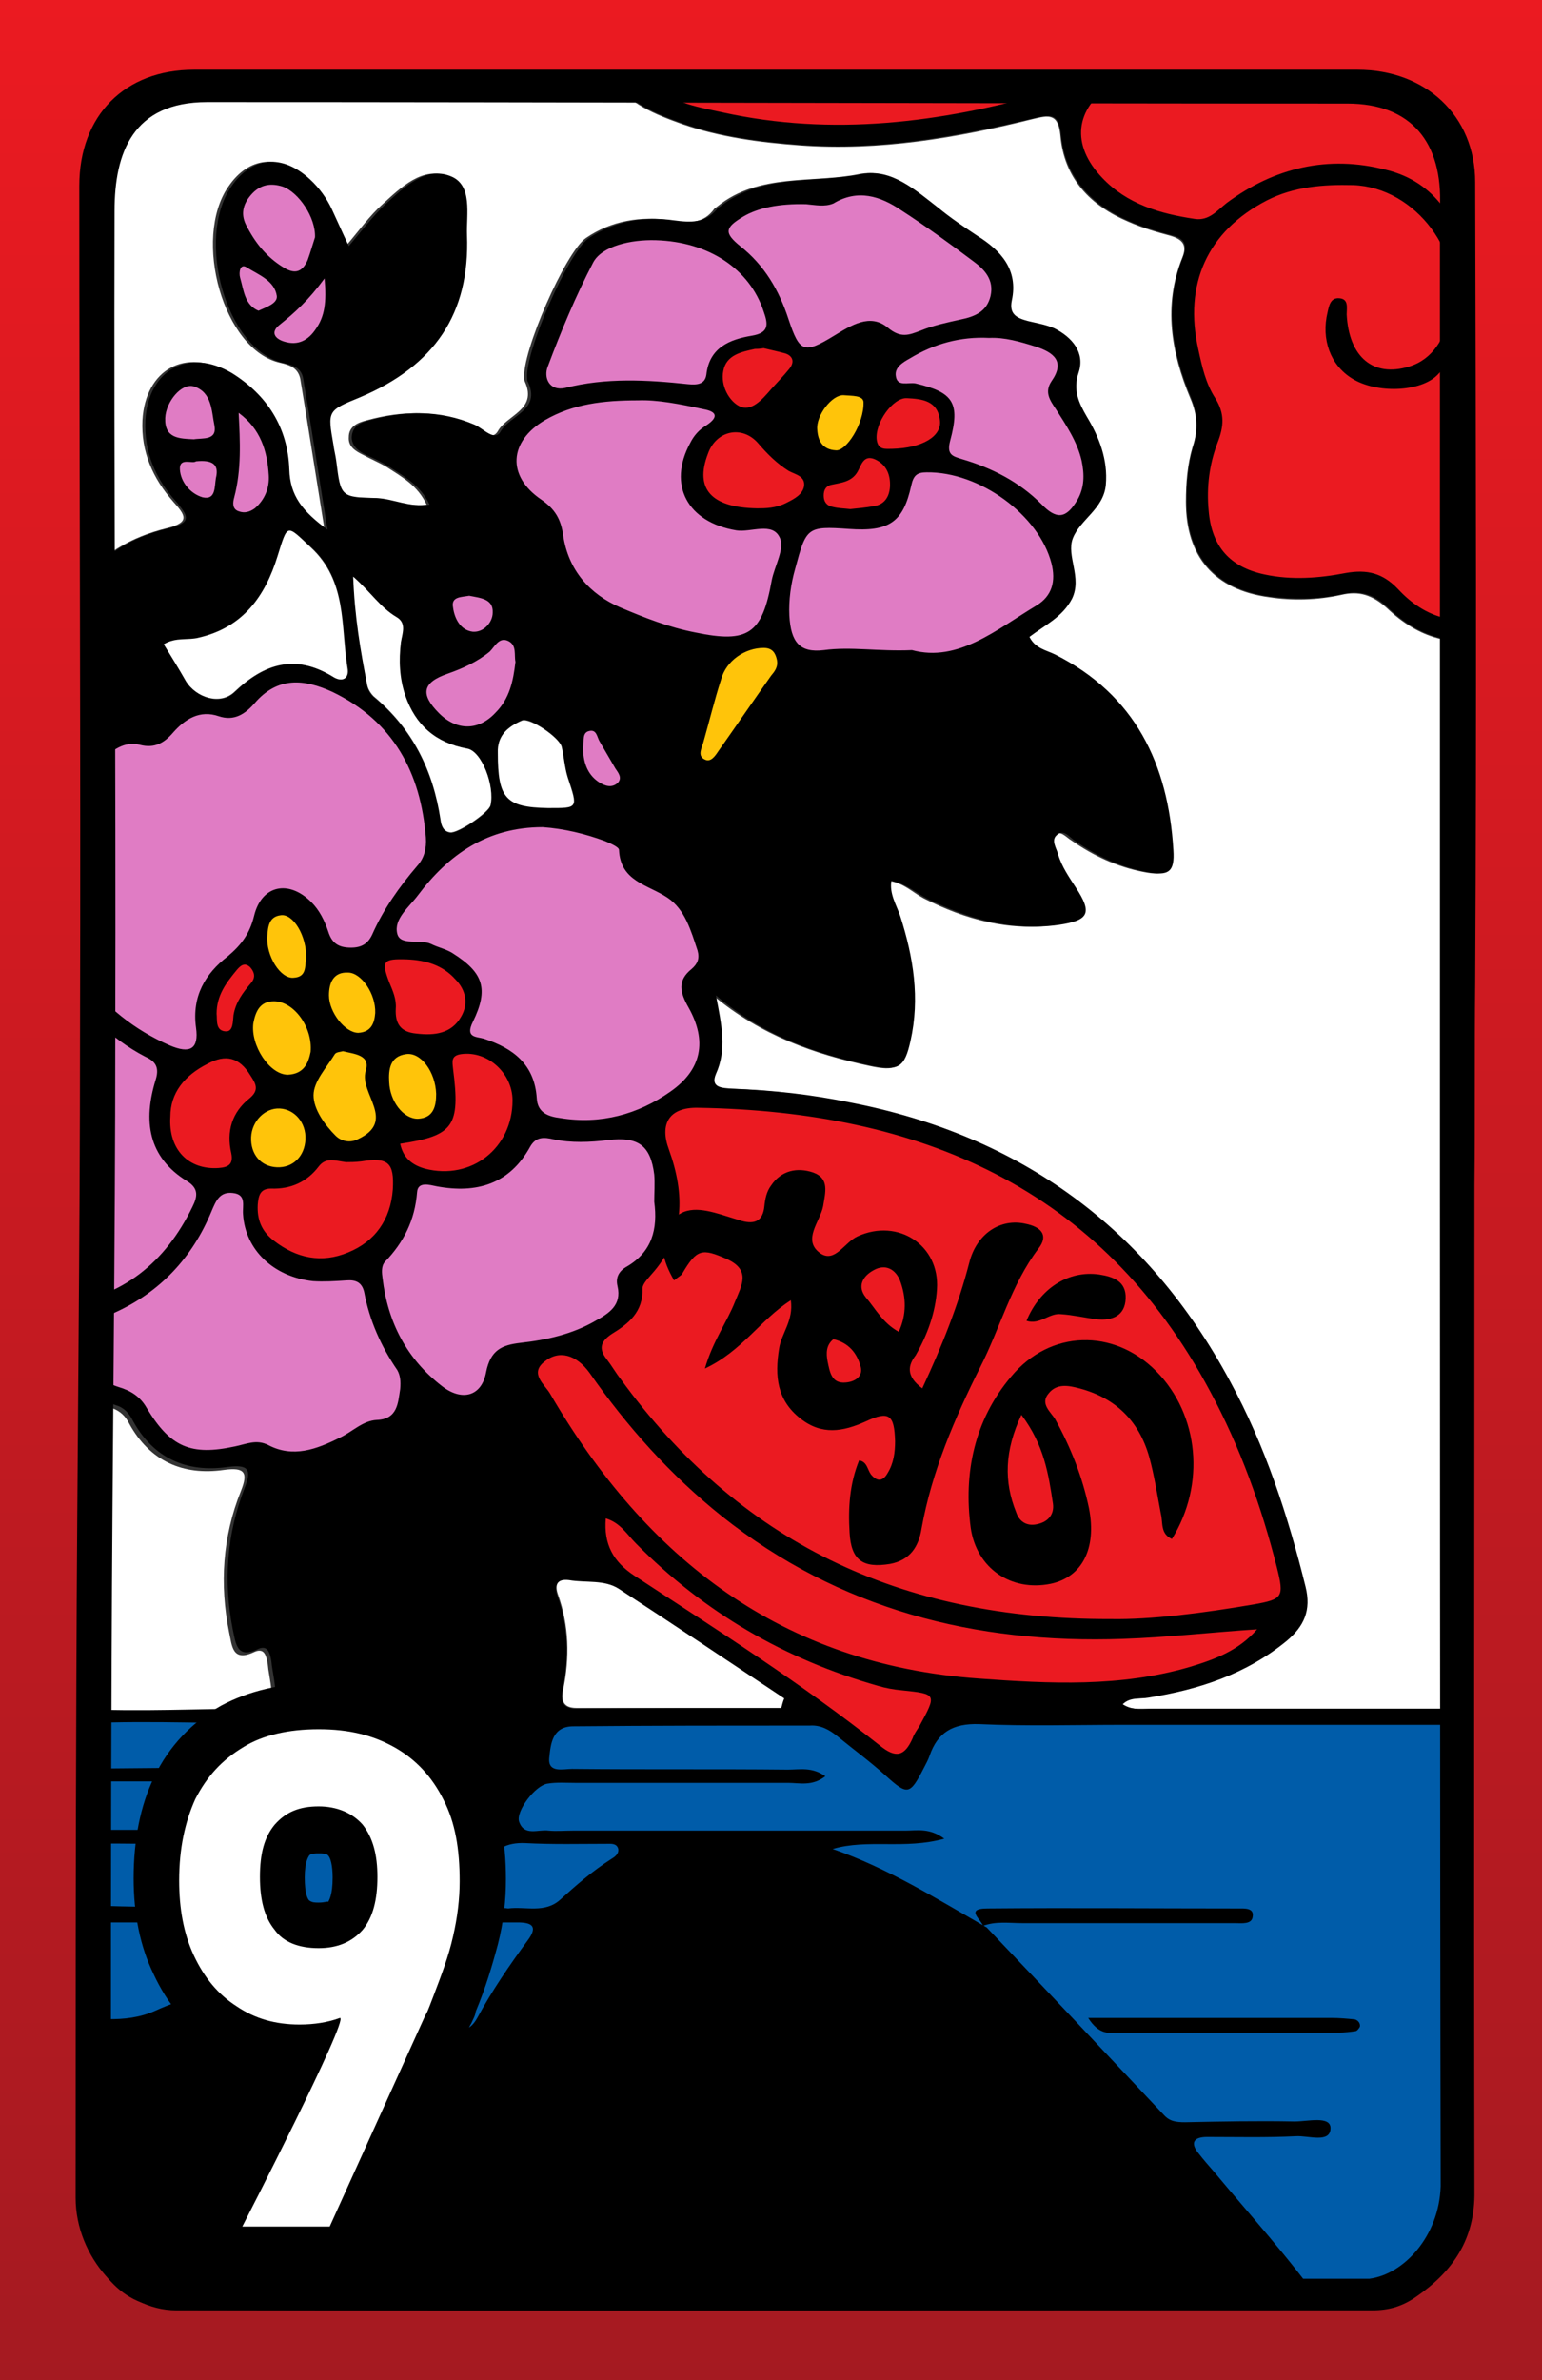 <?xml version="1.0" encoding="utf-8"?>
<!-- Generator: Adobe Illustrator 22.0.1, SVG Export Plug-In . SVG Version: 6.00 Build 0)  -->
<svg version="1.1" id="레이어_2_1_" xmlns="http://www.w3.org/2000/svg" xmlns:xlink="http://www.w3.org/1999/xlink" x="0px"
	 y="0px" viewBox="0 0 210 324" style="enable-background:new 0 0 210 324;" xml:space="preserve">
<rect x="0" y="0" width="210" height="324" fill="#333333" stroke="none"/>
<style type="text/css">
	.st0{fill:#FFC40A;}
	.st1{fill:#E07CC4;}
	.st2{fill:#EB1A21;}
	.st3{fill:#005CA9;}
	.st4{fill:#FFFFFF;}
	.st5{fill:url(#SVGID_1_);}
</style>
<g>
	<g>
		<g>
			<path class="st0" d="M106.8,89.7L106.8,89.7c-0.4-2.1-1.9-2.5-2.8-2.5c-3.1-0.1-5.9,2.1-6.8,5c-0.8,2.6-1.6,5.3-2.3,8l-0.2,0.6
				c0,0.1-0.1,0.3-0.1,0.4c-0.3,0.7-0.8,2.4,0.9,3.2c0.3,0.1,0.5,0.2,0.8,0.2c1.1,0,1.9-1.1,2.3-1.7c2.4-3.4,4.8-6.9,7.3-10.4
				C106.4,91.9,107,91,106.8,89.7z"/>
			<g>
				<path class="st1" d="M71.1,89.2c0-0.8-0.1-2.1-1.4-2.8c-1.7-0.9-2.8,0.4-3.3,1c-0.1,0.2-0.3,0.3-0.4,0.5
					c-1.4,1.2-3.1,2.1-5.4,2.9c-1.3,0.5-3.2,1.3-3.5,2.9c-0.4,1.6,0.9,3.1,2,4.1c1.4,1.4,2.9,2.1,4.6,2.1l0,0c1.6,0,3.2-0.8,4.6-2.1
					c2.1-2.2,2.6-4.9,2.9-7.5v-0.2v-0.2C71.1,89.7,71.1,89.4,71.1,89.2z"/>
				<path class="st1" d="M38.1,37.4c0.7,0.5,1.4,0.7,2,0.7c0.3,0,0.5,0,0.8-0.1c0.8-0.3,1.5-1,1.9-2.1c0.3-0.8,0.6-1.7,0.8-2.4
					c0.1-0.3,0.2-0.5,0.2-0.8v-0.3c0.2-3.1-2.4-7-5.1-7.9c-2.1-0.7-3.9-0.2-5.3,1.3c-1.9,2.1-1.6,4.1-0.9,5.4
					C34,33.9,35.7,35.9,38.1,37.4z"/>
				<path class="st1" d="M33.1,55.4l-1.7-1.2l0.1,2.1c0.2,3.9,0.4,7.5-0.6,11.2c-0.6,2,0.3,2.8,1.2,3.1c0.4,0.1,0.7,0.2,1.1,0.2
					c0.7,0,1.5-0.3,2.1-0.8c1.6-1.3,2.4-3.2,2.3-5.3C37.4,62,36.8,58.1,33.1,55.4z"/>
				<path class="st1" d="M26.4,60.8L26.4,60.8c0.3,0,0.5,0,0.7-0.1c0.9,0,2-0.1,2.6-0.9c0.4-0.5,0.5-1.2,0.4-2.1
					C30,57.4,30,57.1,30,56.8c-0.3-1.8-0.6-4.3-3.4-5.1c-0.9-0.3-1.8,0-2.7,0.6c-1.4,1-2.4,3-2.5,4.7c-0.1,3.6,2.8,3.7,4.7,3.8H26.4
					z"/>
				<path class="st1" d="M44.9,35.2l-1.6,2.1c-2.1,2.9-3.9,4.5-5.9,6.1c-1.1,0.8-1.2,1.7-1.1,2.2c0.1,0.5,0.4,1.3,1.9,1.8
					c0.5,0.2,1,0.3,1.5,0.3c1.5,0,2.9-0.8,3.9-2.4c1.3-1.9,1.7-4.1,1.3-7.6L44.9,35.2z"/>
				<path class="st1" d="M84.8,104.3c-0.1-0.1-0.1-0.2-0.2-0.3c-0.7-1.2-1.4-2.4-2-3.6c-0.1-0.1-0.1-0.3-0.2-0.4
					c-0.2-0.5-0.7-1.9-2.3-1.6c-1.7,0.3-1.7,1.9-1.7,2.5c0,0.2,0,0.4,0,0.5v0.1v0.1c0,1.7,0.3,4.1,2.6,5.6c0.8,0.5,1.4,0.7,2,0.7
					c0.8,0,1.4-0.4,1.8-0.8C86,106.2,85.2,104.9,84.8,104.3z"/>
				<path class="st1" d="M64.3,87c0.1,0,0.2,0,0.3,0c0.8,0,1.6-0.3,2.3-0.9c0.8-0.7,1.3-1.7,1.3-2.7c0.1-2.6-2.3-3.1-3.6-3.3H64
					h-0.2c-0.1,0-0.3,0-0.4,0c-0.8,0.1-1.7,0.2-2.3,0.9c-0.4,0.5-0.5,1.1-0.4,1.8C61.1,85.3,62.4,86.8,64.3,87z"/>
				<path class="st1" d="M26.6,61.8h-0.3l-0.1,0.1c-0.1,0-0.2,0-0.3,0c-0.5,0-1.3-0.1-1.9,0.5c-0.4,0.4-0.5,0.9-0.5,1.6
					c0.1,2.2,1.8,4.2,3.8,4.7c0.3,0.1,0.5,0.1,0.7,0.1c0.4,0,0.8-0.1,1.2-0.3c0.8-0.6,1-1.6,1.1-2.4c0-0.2,0.1-0.4,0.1-0.6
					c0.2-1.1,0.1-2-0.5-2.6C29.1,61.7,27.6,61.7,26.6,61.8z"/>
				<path class="st1" d="M32,39.1c0.3,1.5,0.8,3.3,2.8,4.1l0.4,0.2l0.4-0.2c0.2-0.1,0.4-0.2,0.5-0.2c1.2-0.5,2.8-1.2,2.5-2.8
					c-0.3-2.2-2.1-3.2-3.6-4c-0.3-0.2-0.6-0.4-0.9-0.6c-0.6-0.4-1.3-0.4-1.8,0c-0.8,0.6-0.8,1.8-0.6,2.5
					C31.9,38.5,31.9,38.8,32,39.1z"/>
			</g>
			<path class="st0" d="M50.7,143.8c-0.6-1-1.9-1.3-3.1-1.5c-0.2,0-0.5-0.1-0.7-0.1h-0.3l-0.2,0.1c0,0-0.1,0-0.2,0
				c-0.4,0.1-1.1,0.2-1.5,0.8c-0.3,0.5-0.6,0.9-0.9,1.4c-1,1.5-2.1,3-2.1,4.7c0,2.7,2.3,5.3,3.4,6.2c0.7,0.7,1.6,1,2.6,1
				c0.5,0,1.1-0.1,1.6-0.4c4.3-2,3.1-5,2.2-7c-0.4-1.1-0.9-2.1-0.6-2.9C51.1,145.2,51,144.4,50.7,143.8z"/>
			<path class="st0" d="M37.3,135.2L37.3,135.2c-2.2,0-3.4,1.3-3.8,3.9c-0.3,2,0.6,4.4,2.1,6.2c1.1,1.3,2.4,1.9,3.6,1.9l0,0
				c2.2,0,3.6-1.3,4-3.9v-0.1c0.2-2.1-0.6-4.4-2-6C40.1,135.9,38.7,135.2,37.3,135.2z"/>
			<path class="st0" d="M37.7,159.8c0.1,0,0.1,0,0.2,0c2.7,0,4.6-1.9,4.7-4.7c0.1-1.4-0.4-2.8-1.3-3.7c-0.8-0.9-2-1.4-3.1-1.5
				c-2.6-0.1-4.8,2.1-4.9,4.8c-0.1,1.4,0.4,2.8,1.2,3.7C35.2,159.3,36.4,159.8,37.7,159.8z"/>
			<path class="st0" d="M56.8,153.3L56.8,153.3c3.6-0.1,3.6-3.2,3.7-4.3l0,0c0-2.1-1-4.2-2.4-5.4c-0.9-0.8-1.9-1.1-2.9-1
				c-3.3,0.4-3.3,3.6-3.2,4.8C52,150.5,54.3,153.3,56.8,153.3z"/>
			<path class="st0" d="M48.8,141.6L48.8,141.6c1.4,0,3.1-0.7,3.4-3.5V138c0.1-1.8-0.7-3.8-2-5.2c-0.8-0.9-1.8-1.4-2.7-1.4
				c-1.1,0-1.9,0.3-2.6,0.9c-0.7,0.7-1.1,1.8-1.1,3.2c0,1.6,0.8,3.4,2.1,4.7C46.8,141.1,47.8,141.6,48.8,141.6z"/>
			<path class="st0" d="M39.9,134.2c0.1,0,0.1,0,0.2,0c2.3-0.2,2.4-2,2.5-2.9c0-0.2,0-0.4,0.1-0.6v-0.2c0.1-2.4-0.9-4.9-2.3-6.1
				c-0.7-0.6-1.5-0.9-2.4-0.8c-2.4,0.4-2.6,2.7-2.6,3.8c-0.1,2,0.8,4.4,2.2,5.7C38.3,133.8,39.1,134.2,39.9,134.2z"/>
			<path class="st0" d="M113.7,62.3c0.1,0,0.1,0,0.2,0c0.6,0,1.3-0.3,1.9-0.9c1.5-1.4,2.9-4.3,2.8-6.7l0,0c-0.1-1.6-2-1.7-3.2-1.8
				H115c-0.9-0.1-1.8,0.4-2.7,1.3c-1.1,1.1-2.1,2.9-2,4.4C110.5,60.7,111.7,62.1,113.7,62.3z"/>
			<g>
				<path class="st2" d="M49,157.1c-0.5,0.1-1,0.1-1.4,0.1c-0.1,0-0.3,0-0.4,0c-0.2,0-0.4-0.1-0.5-0.1c-1.2-0.2-2.8-0.5-4,1.1
					c-1.3,1.8-3.2,2.6-5.6,2.6H37c-1.7,0-2.7,1-2.8,3.1c-0.1,2.4,0.7,4.3,2.5,5.7c2.2,1.7,4.6,2.6,7,2.6c1.4,0,2.7-0.3,4.1-0.8
					c4-1.7,6.4-5.1,6.7-9.5c0.1-1.6,0.1-3.3-1-4.3C52.5,156.8,50.9,156.8,49,157.1z"/>
				<path class="st2" d="M68.3,144.3c-1.6-1.4-3.6-2-5.6-1.8c-0.7,0.1-1.3,0.4-1.6,0.8c-0.5,0.7-0.4,1.5-0.3,2.1v0.2
					c0.9,7.3,0.4,8-6.3,9.1l-1,0.2l0.2,1c0.5,2.2,1.9,3.6,4.1,4.2c1,0.2,1.9,0.4,2.9,0.4c2.3,0,4.5-0.7,6.3-2.1c2.5-2,4-5.1,4-8.5
					C70.8,147.8,69.9,145.8,68.3,144.3z"/>
				<path class="st2" d="M34.6,150.2c2-1.7,1.1-3.2,0.3-4.4c-1.7-2.9-4.1-3.5-7.2-1.9c-3.6,1.9-5.6,4.7-5.6,8.1
					c-0.1,2.5,0.6,4.7,2.1,6.1c1.3,1.2,3,1.9,5,1.9c0.2,0,0.4,0,0.6,0c0.7,0,1.7-0.2,2.3-1c0.4-0.6,0.5-1.3,0.3-2.3
					C31.8,154.1,32.6,151.9,34.6,150.2z"/>
				<path class="st2" d="M108.4,63.6c-0.2-0.1-0.4-0.2-0.6-0.3c-1.6-0.9-2.8-2.2-3.9-3.5c-1.2-1.4-3-2.1-4.7-1.8
					c-1.8,0.3-3.2,1.6-3.9,3.5c-0.9,2.4-0.8,4.4,0.2,5.9c1.2,1.8,3.8,2.7,7.6,2.8l0,0h0.3c1.2,0,2.7-0.1,4.3-0.9l0.1-0.1
					c1-0.5,2.4-1.3,2.7-2.8C110.7,64.6,109.2,63.9,108.4,63.6z"/>
				<path class="st2" d="M52.3,134.6c0.4,0.9,0.7,1.8,0.7,2.7c-0.2,2.7,1.1,4.2,3.7,4.5c0.5,0.1,1,0.1,1.6,0.1
					c1.9,0,4.1-0.5,5.5-2.8c1.2-2.1,0.9-4.4-0.9-6.3c-1.8-1.9-4.2-2.9-7.4-3c-1.7-0.1-3,0-3.7,0.9c-0.6,0.9-0.3,2.1,0.4,3.6
					L52.3,134.6z"/>
				<path class="st2" d="M100.2,56.2c0.5,0.2,0.9,0.3,1.3,0.3c1.7,0,3.2-1.6,4.2-2.8c0.3-0.4,0.7-0.7,1-1.1c0.5-0.5,1-1.1,1.5-1.7
					c0.7-0.9,0.7-1.7,0.6-2.1c-0.1-0.5-0.5-1.2-1.7-1.6c-0.8-0.3-1.6-0.4-2.3-0.6c-0.3-0.1-0.5-0.1-0.7-0.2h-0.2h-0.2
					c-0.2,0-0.4,0-0.5,0.1c-0.3,0-0.6,0.1-0.8,0.1h-0.2c-1.8,0.4-4.3,1-4.9,3.7C97,52.6,98.3,55.2,100.2,56.2z"/>
				<path class="st2" d="M121.4,62.1h0.2c3.1-0.1,5.4-0.9,6.6-2.3c0.7-0.8,1-1.7,0.8-2.6c-0.4-3.6-3.6-3.8-5.5-3.9
					c-1-0.1-2.1,0.5-3,1.5c-1.2,1.2-2.3,3.5-2.1,5.4c0.1,0.6,0.3,1.1,0.6,1.4c-1.7-0.5-2.5,1.1-2.9,1.8c-0.1,0.1-0.1,0.3-0.2,0.4
					c-0.5,0.8-1.2,1-2.3,1.2c-0.2,0-0.4,0.1-0.6,0.1c-1.3,0.3-1.9,1.4-1.7,2.9c0.1,1.1,0.9,1.8,2,2c0.6,0.1,1.1,0.2,1.7,0.2l0.9,0.1
					h0.1c0.3,0,0.6-0.1,1-0.1c0.7-0.1,1.5-0.2,2.3-0.3c1.8-0.3,2.9-1.6,3.1-3.5c0.1-1.9-0.6-3.4-1.9-4.3c0.2,0,0.4,0,0.6,0
					C121.1,62.1,121.2,62.1,121.4,62.1z"/>
				<path class="st2" d="M28.5,138.6c0,0.7,0.1,2.7,2.1,2.8h0.1c1.7,0,1.9-1.8,2-2.6c0-0.2,0-0.3,0.1-0.5c0.3-1.5,1.1-2.6,2.2-3.9
					c0.9-1.1,0.8-2.4-0.2-3.4c-0.5-0.5-1-0.7-1.5-0.7c-0.9,0-1.5,0.8-1.8,1.1c-1.4,1.6-2.9,3.6-3,6.5v0.1v0.1
					C28.5,138.3,28.5,138.4,28.5,138.6z"/>
			</g>
			<g>
				<path class="st1" d="M7.7,130.5c0.7,1.1,1.4,2.2,2.2,3.2c3.2,4.3,7.3,7.6,12.3,9.8c1,0.4,1.8,0.7,2.5,0.7c0.6,0,1.1-0.2,1.5-0.5
					c0.9-0.7,1.2-1.8,0.9-3.6c-0.5-3.4,0.8-6.3,3.9-8.8c2.2-1.8,3.3-3.5,3.9-6.1c0.4-1.5,1.1-2.6,2.2-2.9c1.2-0.3,2.6,0.2,3.9,1.5
					c0.9,0.9,1.6,2.1,2,3.6c0.6,2,1.9,3,4,2.9c1.9,0,3-0.8,3.8-2.4c1.4-3,3.3-6,6-9.1c1.1-1.3,1.6-2.8,1.4-4.6
					c-0.8-10-5.2-16.7-13.3-20.6c-4.9-2.3-8.7-1.7-11.8,1.7c-1.4,1.6-2.4,2-3.8,1.5c-3.9-1.3-6.4,1.6-7.2,2.5
					c-1.2,1.4-2.1,1.7-3.4,1.3c-2.7-0.7-4.7,1-6.3,2.3c-1.4,1.2-2.5,2.7-3.6,4.2c-0.7,1-1.4,1.9-2.1,2.7l-0.3,0.3v18.5l0.2,0.3
					C7,129.5,7.4,130,7.7,130.5z"/>
				<path class="st1" d="M26.6,165.1c0.4-0.9,1.6-3.2-1.1-4.8c-4.4-2.7-5.7-6.7-3.9-12.7c0.8-2.7-0.6-3.7-2-4.4
					c-4.6-2.4-8.1-6.2-11.3-9.7l-1.7-2v47.7l1.1-0.1C16.2,178,22.5,173.3,26.6,165.1z"/>
				<path class="st1" d="M94.9,132.7c1.5-1.2,1.4-2.6,1.1-3.6l-0.2-0.7c-0.8-2.5-1.8-5.4-4.3-7.1c-0.7-0.5-1.5-0.9-2.2-1.2
					c-2.1-1-3.8-1.8-3.9-4.5c0-1-1.2-1.5-2.3-1.9l-0.3-0.1c-2.7-1.1-5.7-1.8-8.8-2h-0.1c0,0,0,0-0.1,0c-7,0-12.8,3.2-17.8,9.7
					c-0.3,0.3-0.6,0.7-0.9,1c-1.2,1.3-2.6,3-2.1,5c0.5,1.7,2.2,1.8,3.4,1.8c0.6,0,1.3,0,1.7,0.2s0.8,0.4,1.3,0.5
					c0.6,0.2,1.1,0.4,1.6,0.7c3.8,2.4,4.3,4.1,2.4,8c-0.3,0.6-0.7,1.6-0.3,2.5c0.4,0.8,1.3,1,1.9,1.2c0.2,0,0.3,0.1,0.4,0.1
					c4.3,1.4,6.3,3.6,6.6,7.2c0.2,3,2.9,3.5,4.1,3.6c1.2,0.2,2.3,0.3,3.4,0.3c4.3,0,8.5-1.4,12.3-4.1c4.6-3.2,5.6-7.7,2.8-12.7
					C93.5,134.7,93.6,133.8,94.9,132.7z"/>
				<path class="st1" d="M50.5,175.7c-0.2-1-0.9-2.6-3.5-2.4c-1.5,0.1-3,0.2-4.4,0.1c-4.8-0.6-8.3-3.8-8.7-8.2c0-0.2,0-0.4,0-0.7
					c0-0.9,0.1-2.9-2.3-3.1c-2.6-0.3-3.4,1.7-3.9,3.1c-2.5,6.1-6.7,10.6-12.7,13.3c-3.2,1.5-3.6,4-3.6,6.6s1.5,4.5,4.2,5.4
					c1.4,0.4,2.5,1,3.4,2.5c3.4,5.6,6.5,7,13.1,5.7c0.4-0.1,0.7-0.2,1-0.3c1.2-0.3,1.9-0.5,2.8,0c1.4,0.7,2.7,1,4,1
					c2.4,0,4.7-1,6.7-2c0.6-0.3,1.1-0.6,1.6-1c1-0.6,1.9-1.3,3-1.3c3.7-0.2,4-2.9,4.3-4.6l0.1-0.5c0.2-1.4,0-2.4-0.6-3.3
					C52.7,182.8,51.2,179.3,50.5,175.7z"/>
				<path class="st1" d="M90.1,162.5c0-0.9,0.1-1.8-0.1-2.7c-0.6-4.5-2.7-6.1-7.4-5.5c-2.8,0.3-5.1,0.3-7.1-0.1
					c-1.2-0.2-3.1-0.6-4.3,1.5c-2.4,4.3-6.1,5.9-11.7,4.9c-0.1,0-0.2,0-0.4-0.1c-0.8-0.2-1.9-0.4-2.7,0.2c-0.3,0.2-0.7,0.7-0.8,1.5
					c-0.3,3.5-1.7,6.4-4.2,8.9c-0.8,0.8-0.7,2-0.6,2.8v0.2c0.8,6.5,3.6,11.7,8.5,15.4c1.2,0.9,2.4,1.4,3.6,1.4
					c0.5,0,0.9-0.1,1.4-0.3c1.4-0.5,2.3-1.8,2.7-3.7c0.5-2.4,1.5-2.9,3.8-3.2c4.3-0.5,7.7-1.4,10.6-3.1c1.7-1,4.2-2.4,3.4-5.8
					c-0.1-0.5-0.1-1.1,0.8-1.6c3.4-2,4.8-5.2,4.2-9.7C90.1,163.2,90.1,162.8,90.1,162.5z"/>
				<path class="st1" d="M107,72.7c-1-2.1-3.1-1.8-4.7-1.7c-0.7,0.1-1.4,0.2-1.9,0.1c-3-0.5-5.2-1.9-6.2-3.9
					c-0.9-1.9-0.7-4.2,0.6-6.6c0.5-0.9,1.1-1.6,1.8-2.1c0.4-0.3,1.8-1.2,1.6-2.4c-0.2-0.8-1-1.4-2.4-1.7l-1.1-0.2
					c-2.7-0.5-5.4-1-7.9-0.9c-5.7-0.1-9.7,0.8-13.1,2.9c-2.7,1.6-4.3,3.8-4.4,6.2c-0.1,2.3,1.3,4.6,3.8,6.3c1.6,1.1,2.3,2.2,2.5,4.2
					c0.7,4.8,3.6,8.6,8.4,10.6c3.2,1.3,6.6,2.7,10.3,3.5c1.7,0.3,3.2,0.6,4.5,0.6c1.4,0,2.7-0.3,3.7-1c2-1.3,2.8-3.9,3.4-7.5
					c0.1-0.6,0.3-1.3,0.6-2C107.1,75.6,107.6,74,107,72.7z"/>
				<path class="st1" d="M126.1,63.4c-1.8,0-2.7,0.8-3.1,2.6c-1,4.5-2.4,5.5-7.5,5.1c-6.1-0.4-6.7,0-8.4,6.1
					c-0.6,2.4-0.9,4.6-0.8,6.8c0.1,2.4,0.7,3.9,1.8,4.8c1,0.8,2.3,1.1,4.1,0.8c2.1-0.3,4.3-0.2,6.6-0.1c1.6,0.1,3.3,0.1,5.2,0.1
					c1,0.3,1.9,0.4,2.9,0.4c4.4,0,8.3-2.5,12.1-4.9c0.9-0.6,1.8-1.1,2.7-1.7c1.6-1,3.4-3,2.4-6.8C142.3,69.5,133.8,63.2,126.1,63.4z
					"/>
				<path class="st1" d="M100.1,34.2c2.9,2.3,4.9,5.3,6.3,9.5c0.7,2.2,1.4,3.9,2.7,4.4c0.3,0.1,0.5,0.1,0.8,0.1
					c1.1,0,2.5-0.7,4.1-1.7l0.1-0.1c2.6-1.6,4.4-2.5,6-1.1c2.2,1.8,3.7,1.2,5.4,0.6h0.1c1.6-0.6,3.3-1.1,5.2-1.4
					c1.9-0.4,4.2-1.1,4.9-4c0.8-3.2-1.8-5-2.7-5.8c-3.1-2.3-6.5-4.8-9.9-7.1c-2.4-1.6-6.1-3.4-10.3-0.9c-0.7,0.4-1.6,0.3-2.6,0.2
					l-0.5-0.1c-3.9-0.1-7,0.5-9.1,1.8c-1.5,0.9-2.4,1.6-2.4,2.7C98.1,32.5,99.1,33.4,100.1,34.2z"/>
				<path class="st1" d="M76.3,53.9c0.3,0,0.6,0,1-0.1c5.6-1.4,11.1-1.1,16.3-0.5c0.9,0.1,3.3,0.3,3.6-2.2c0.3-2.6,1.8-3.8,5.3-4.5
					c1.2-0.2,2.1-0.7,2.5-1.4c0.6-1,0.3-2.1-0.1-3.2c-2-6.1-8-10-15.6-10.2l0,0c-3.4-0.1-7.9,0.8-9.4,3.5c-2.6,4.8-4.6,10-6.3,14.3
					c-0.5,1.2-0.3,2.6,0.5,3.4C74.5,53.3,75.2,53.9,76.3,53.9z"/>
				<path class="st1" d="M148.2,62.4c-0.7-2.7-2.1-4.9-3.7-7.3l-0.1-0.1c-0.9-1.3-1.1-1.8-0.5-2.6c0.9-1.3,1.2-2.5,0.9-3.6
					c-0.5-1.5-2.3-2.2-3.5-2.6c-2.2-0.7-4.3-1.3-6.6-1.2c-4-0.2-7.7,0.8-11.3,2.9l-0.1,0.1c-1,0.6-2.6,1.5-2.3,3.3
					c0.3,2,2,1.9,2.8,1.9c0.2,0,0.5,0,0.7,0c2.5,0.6,3.7,1.2,4.2,2s0.4,2.2-0.2,4.6c-0.8,2.8,1,3.3,2.3,3.7
					c4.2,1.2,7.6,3.1,10.4,5.9c0.8,0.8,1.9,1.8,3.2,1.8c0.1,0,0.2,0,0.3,0c1.4-0.2,2.3-1.4,3-2.5C148.6,66.8,148.8,64.9,148.2,62.4z
					"/>
			</g>
			<g>
				<path class="st3" d="M204.9,251.4v-17.1l-0.7-0.2c-1.5-0.5-2.9-0.5-4.3-0.4c-0.4,0-0.7,0-1.1,0c-12.3,0-24.7,0-37,0h-9.3
					c-1.9,0-3.9,0-5.8,0c-4.5,0-9.2,0.1-13.8-0.1c-4-0.2-6.5,1.4-7.7,5c-0.1,0.3-0.3,0.7-0.5,1c-0.1,0.2-0.2,0.3-0.3,0.5
					c-0.3,0.7-1.1,2.2-1.4,2.3c-0.4,0-1.6-1.1-2.2-1.6c-1.5-1.4-3.2-2.6-4.7-3.8c-0.6-0.5-1.2-1-1.9-1.5c-1-0.8-2.4-1.8-4.4-1.8l0,0
					c-8.8,0-17.6,0-26.4,0.1h-5.9c-3.9,0-4.1,3.5-4.3,5.2c-0.1,0.9,0.1,1.5,0.6,2c0.3,0.3,0.6,0.4,0.9,0.5c-0.3,0-0.5,0-0.8,0.1
					c-1.4,0.2-3.1,1.9-4,3.3c-0.5,0.9-1.1,2.1-0.7,3.2c0.4,1,1,1.5,1.6,1.8c-2.6,0.1-4.5,1.2-5.6,3.6c-0.2,0.5-0.7,1-1.1,1.6
					c-1,1.2-2.2,2.8-1.3,4.5c0.4,0.8,1.1,1.1,1.9,1.3h-6.4c-15.4,0-30.9,0-46.3,0c-0.3,0-0.7,0-1,0c-1.3,0-2.6-0.1-4,0.4l-0.7,0.2
					v13.8l0.9,0.1c0.7,0.1,1.4,0.1,2.1,0.2c3.9,0.4,7.9,0.8,11.7-0.9c6.8-3.1,14.1-3.7,23.2-2.1c3.4,0.6,6.8,1.8,10,2.9
					c1.6,0.6,3.3,1.1,5,1.6c0.7,0.2,1.6,0.5,2.5,0.5c1.2,0,2.5-0.5,3.4-2.3c1.8-3.3,3.9-6.6,6.8-10.4c0.3-0.4,1.3-1.7,0.7-2.8
					c-0.5-1-1.8-1.2-2.9-1.2h-3.3c0.1,0,0.2,0,0.4,0c0.7-0.1,1.4-0.1,1.9-0.1h0.1h0.1c0.7-0.1,1.4-0.1,2.2,0
					c1.8,0.1,3.8,0.2,5.5-1.4c2-1.8,4.3-3.8,6.8-5.5c0.5-0.3,1.6-1,1.3-2.4c-0.2-0.9-0.8-1.2-1.3-1.4H87c9.5,0,19,0,28.6,0
					c-1.1,0.1-2.3,0.3-3.4,0.6l-3,0.9l3,1c6.2,2.2,12,5.5,17.5,8.7c1,0.6,2.1,1.2,3.1,1.8l5,5.3c6.3,6.7,12.7,13.4,19,20.1
					c1.2,1.2,2.5,1.3,3.7,1.3c5.1-0.1,10.1-0.2,14.9-0.1c0.5,0,1,0,1.6-0.1c0.7-0.1,2.1-0.2,2.4,0c0,0.1,0,0.2,0,0.2
					c-0.2,0.2-1.5,0.1-2.1,0s-1.1-0.1-1.6-0.1c-2.6,0.1-5.3,0.1-7.8,0.1c-1.4,0-2.8,0-4.2,0s-2.2,0.4-2.6,1.2
					c-0.4,0.8-0.1,1.7,0.7,2.7c0.4,0.5,0.9,1,1.3,1.5c0.3,0.3,0.6,0.6,0.8,1c1.3,1.5,2.6,3.1,3.9,4.6c3.7,4.3,7.5,8.7,10.8,13.4
					l0.3,0.4h0.5c2,0,4,0,6,0c5.1,0,10.3,0,15.5,0.1c0.1,0,0.2,0,0.3,0c1,0,2-0.1,2.7-0.8c0.8-0.8,0.9-1.9,0.9-3.1
					C204.9,291,204.9,270.9,204.9,251.4z M165.4,275.7c5.3,0,10.6,0,16,0c0.5,0,1,0,1.5,0.1c-0.2,0-0.4,0-0.5,0
					c-10.1,0-20.1,0-30.2,0H152c-0.4,0-0.8,0-1.2-0.1H165.4z M134.5,260.8c10.2-0.1,20.7,0,30.7,0h3.5c0.2,0,0.5,0,0.8,0
					c-0.3,0-0.7,0-0.9,0h-0.3c-9.6,0-19.3,0-28.9,0c-0.4,0-0.9,0-1.3,0c-1.2,0-2.4-0.1-3.6,0.2c-0.1-0.1-0.1-0.2-0.2-0.2
					C134.3,260.8,134.4,260.8,134.5,260.8z"/>
				<path class="st3" d="M26.3,260.8c3.6,0,7.1,0,10.7-0.1c5.4,0,10.9-0.1,16.3,0c0.1,0,0.2,0,0.3,0c0.6,0,2.3,0.1,2.6-1.7
					c0.2-1.2-0.7-1.8-1.2-2.2l-0.2-0.1c-7-5.4-12.1-12.2-15-20.3c-0.6-1.7-1.8-2.5-3.7-2.5c-2.7,0-5.4,0-8.1-0.1
					c-6.7-0.1-13.6-0.2-20.4,0.3l-0.9,0.1v26.2h0.9C13.7,260.7,20,260.8,26.3,260.8z"/>
			</g>
			<g>
				<path class="st2" d="M174.9,213.2c-2.3-9.1-5.3-17-9.2-24.2c-13.8-25.7-36.9-38.5-70.6-39.1c-2.8,0-4.2,1-4.8,1.9
					c-0.6,0.9-1.2,2.5-0.2,5.2c2.4,6.5,1.7,11.6-2.2,16l-0.1,0.1c-0.6,0.7-1.4,1.5-1.3,2.6c0.1,2.4-1.2,3.8-3.7,5.4
					c-1,0.7-1.6,1.4-1.8,2.3c-0.2,0.8,0.1,1.7,0.8,2.6c0.3,0.5,0.7,0.9,1,1.4c0.3,0.4,0.6,0.8,0.9,1.3
					c16.3,22.2,38.3,32.9,67.4,32.9c0.1,0,0.1,0,0.2,0c0.2,0,0.5,0,0.7,0c4.7,0,11.1-0.7,19-2.1c2.1-0.4,3.3-0.6,4-1.7
					C175.7,216.7,175.4,215.3,174.9,213.2z"/>
				<path class="st2" d="M164.3,221.3c-3.9,0.3-7.6,0.7-11.4,0.8c-21.4,0.7-39.1-4.7-54-16.5c-6.5-5.2-12.3-11.5-17.8-19.3
					c-1.1-1.6-2.5-2.6-4.1-2.8c-1.3-0.2-2.5,0.2-3.6,1.1c-2.3,1.9-0.7,3.9,0,4.9c0.2,0.3,0.4,0.5,0.5,0.7
					c14.3,24.6,33.7,37.5,59.2,39.3c4.2,0.3,8.2,0.5,12.1,0.5c5.8,0,11.4-0.5,17-2.2c3.4-1,6.9-2.3,9.6-5.4l1.5-1.8l-2.4,0.2
					C168.8,221,166.5,221.2,164.3,221.3z"/>
				<path class="st2" d="M122.9,229.1c-0.9-0.1-2-0.2-3-0.5c-12.6-3.6-23.6-10.1-32.6-19.2c-0.3-0.3-0.5-0.6-0.8-0.9
					c-0.9-1-1.9-2.2-3.7-2.7l-1.2-0.3l-0.1,1.2c-0.3,3.8,1.1,6.5,4.4,8.7l2.8,1.9c10.2,6.7,20.8,13.5,30.5,21.2
					c0.8,0.7,1.9,1.4,3,1.4c0.2,0,0.4,0,0.6-0.1c1.3-0.3,2-1.7,2.4-2.7c0.1-0.3,0.3-0.7,0.5-1c0.1-0.2,0.2-0.4,0.3-0.6
					c1.4-2.6,2-3.8,1.5-4.9C127,229.5,125.7,229.3,122.9,229.1z"/>
			</g>
			<g>
				<path d="M176.7,313c-8-10.9-17.2-21.4-28-32c-0.5-0.5-1-0.9-1.4-1.3c-0.8-0.7-1.6-1.3-2.2-2.1c-11.8-15.9-26.7-24.4-45.8-26.1
					c-7.7-0.7-14.2,1.6-19.9,6.8c-4.8,4.4-9.1,10-13.4,17.6c-0.9,1.6-1.5,2.6-2,2.8c-0.5,0.2-1.6-0.1-3.5-0.6
					c-2.6-0.7-5.2-1.6-7.7-2.4l-0.3-0.1c-6.7-2.2-12-3.2-17.1-3.2c0,0,0,0-0.1,0c-11,0-19.3,4.8-24.7,14.1c-1,1.8-1.9,3.7-2.8,5.5
					c-0.4,0.8-0.8,1.7-1.2,2.5l-0.1,0.2v0.2c0,1.5,0,3,0,4.5c0,3.4,0.1,7-0.1,10.4c-0.1,1.7,0,3,0.8,3.9s2.2,1.1,3.9,1.1
					c0,0,0,0,0.1,0c45-0.1,90.7-0.1,134.9-0.1h31.7L176.7,313z"/>
				<path d="M10.1,104.3c2.9-2.5,5.7-5,10-4.9c1.2,0,2.3-0.6,2.9-1.7c0.9-1.5,0.9-3.7,0-5.4c-1.1-2-2.8-3.4-4.6-4.6
					c-3.5-2.3-7.3-3.8-10.6-5.1l-1.4-0.5v25l1.6-1.3C8.8,105.4,9.5,104.8,10.1,104.3z"/>
				<path d="M55.4,58.2c-0.1,0-0.2,0-0.4,0c-0.7,0-2.1,0.1-2.4,1.6c-0.4,1.5,0.9,2.2,1.5,2.6c0.1,0.1,0.2,0.1,0.3,0.2
					c3.5,2.3,5.8,4.7,7.2,7.7c0.4,0.8,0.5,1.3,0.3,1.6c-0.3,0.4-0.6,0.5-1.7,0.2H60c-0.9-0.2-1.8-0.5-2.6-0.7
					c-1.2-0.4-2.5-0.8-3.7-1c-0.3-0.1-0.6-0.1-0.9-0.2c-1.7-0.4-4.1-0.9-5.4,1.1c-0.9,1.4,0.2,2.8,1.1,3.8c0.3,0.4,0.7,0.8,0.8,1.1
					c0.7,1.2,1.5,2.4,2.5,3.6c2.7,3.1,3.9,3.3,7.4,1c2.1-1.4,4.3-1.9,6.3-1.4c2,0.5,3.6,2,4.8,4.2c1.3,2.4,1.7,5,1.4,8
					c-0.2,1.5-0.2,3.3,1.2,4.7c0.6,0.6,1.6,1.5,2.9,1.4c1.2,0,2.4-0.9,4.1-2.9c2.1-2.5,4.9-3.6,7-2.7c2.4,1,3.6,3,3.8,6.3
					c0.3,6-3,9.5-10.4,11.1l-2.7,0.6l2.5,1.3c0.9,0.5,1.9,0.9,2.8,1.2c3,1.3,4.6,2,4.6,4.7c0,1,1.2,1.5,1.8,1.7
					c4.2,1.4,6,4.9,7.4,9.6c1.6,5.3,5,8.9,10.9,11.2c2.5,1,5.9,2.3,9.5,3.1c1,0.2,1.8,0.4,2.5,0.4c0.6,0,1-0.1,1.5-0.4
					c0.9-0.6,1.1-1.8,1.3-3.7c0.7-5.9-0.5-11.7-3.8-19.1c-0.2-0.4-0.4-0.8-0.6-1.2c-0.5-1-0.9-2-1.3-3c-0.3-0.6,0.1-1.1,0.4-1.3
					c0.2-0.2,0.5-0.4,1.4,0.2c0.6,0.4,1.1,0.9,1.7,1.3c0.7,0.5,1.3,1.1,2,1.6c6.2,4.5,12.4,6.7,18.8,6.6c1.2,0,2.6-0.2,3.2-1.2
					c0.6-1.1,0-2.3-0.6-3.3c-1.2-2-1.9-3.8-1.9-5.7c0-0.3-0.1-0.6-0.1-1c-0.2-1.6-0.2-2.2,0.8-2.7c0.9-0.5,1.7,0,3.1,1.2
					c2.7,2.2,5.1,3.5,7.5,4.4c1.4,0.5,2.9,0.9,3.9,0.1c0.9-0.7,0.9-2,0.7-3.8c-1.4-11-7.4-18.7-17.8-22.8c-1.8-0.7-3.3-0.9-4.8-0.4
					c-5.4,1.6-10.8,1.4-16.5,1.1h-0.3c-9.9-0.4-10.2-0.3-15.9,7.8c-0.3,0.4-0.6,0.9-1,1.3c-0.8,1.1-1.6,2.2-2.3,3.4
					c-0.8,1.6-2.1,2.2-4.2,2.7c-0.8,0.2-1.1,0.2-1.3,0.2c0-0.1,0-0.5,0.2-1.2c1.1-3.4,2.1-6.9,3.2-10.8c1.2-4.2,0.9-4.8-3.2-6
					c-0.5-0.1-1-0.3-1.5-0.4c-1.5-0.4-2.9-0.8-4.1-1.4c-1.1-0.5-2.2-1-3.3-1.4c-2.9-1.2-5.7-2.3-7.1-5l-1.1-2
					c-2.2-4.1-4.5-8.3-7.4-12.3C66.6,61.8,62.4,57.4,55.4,58.2z"/>
				<path d="M32.4,214.8v0.1c0.1,0.4,0,1,0,1.5c-0.1,1.4-0.1,2.9,1,4c0.8,0.7,2.1,1,3.9,0.7c0.1,0.1,0.4,0.6,0.5,1.3
					c0.1,0.6,0.2,1.3,0.2,2c0,0.4,0.1,0.8,0.1,1.1c1.5,13.3,7.7,23.9,18.4,31.5l0.2,0.2c0.9,0.6,1.8,1.3,2.9,1.3c0.2,0,0.3,0,0.5,0
					c0.9-0.2,1.6-0.8,2.3-1.9c5.3-8.5,9.9-16.3,12.1-25.5c1.2-5.2,1.1-9.5-0.4-13.4c-0.3-0.9-1.4-3.6-0.9-4.2
					c0.3-0.4,1.7-0.5,4.1-0.2c1,0.1,2.3,0.1,3.1-0.8c0.7-0.9,0.5-2.1,0.3-3c-1.9-7.2-4.9-13.1-9-18.2c-0.7-0.9-1.6-1.8-2.8-1.9
					c-0.9-0.1-1.8,0.3-2.8,1.2c-1.3,1.2-3.2,2.1-4.3,1.3s-2.8-1.7-4.4-1.2c-1.5,0.5-2.2,2.1-2.7,3.5c0,0.1-0.2,0.2-0.3,0.2
					c-2.4,0.4-4.6,1.5-6.7,2.5c-2.8,1.4-5.4,2.7-8.4,2.5c-2.1-0.1-3.6,0.9-4.5,3C33.2,206.7,32.4,210.7,32.4,214.8z"/>
				<path d="M45.4,53.5c0.7,0,1.3-0.3,1.8-0.5c0.2-0.1,0.3-0.1,0.5-0.2c8.9-2.9,14.1-10.2,14.1-20l0,0l0,0c0-0.1,0-0.3,0-0.5
					c0-0.5,0-1.2-0.1-1.9c-0.3-2-0.7-3.5-1.9-4s-2.6,0.2-4.4,1.4c-2.6,1.8-4.6,4.3-6.4,7.9c-0.7,1.4-1.2,2.9-1.7,4.4
					c-1,2.7-1.9,5.3-3.9,7.4c-1.4,1.5-1,3.7,0.2,5.2C44.2,53.3,44.8,53.5,45.4,53.5z"/>
				<path d="M16.5,83.8c2,0.7,4.2,1.2,6.7,1.3l0,0c0.2,0,0.4,0,0.6,0c5.8,0,10.2-3.2,11.9-9c0.3-0.9,0.7-2.3-0.1-3.3
					c-0.7-0.9-2-0.8-2.9-0.7c-0.8,0.1-1.6,0.2-2.4,0.3c-2.8,0.3-5.6,0.6-8.4,1.6c-2.7,0.9-4.7,2-6.5,3.5c-1.6,1.4-2.6,2.5-2.4,3.7
					C13.4,82.5,14.6,83.1,16.5,83.8z"/>
			</g>
			<g>
				<path class="st2" d="M205,13c0-0.9,0-2-0.7-2.7c-0.6-0.6-1.5-0.7-2.7-0.7C189,9.7,176.3,9.7,164,9.7h-11.8l-0.6,0.5
					c-0.2,0.2-0.5,0.4-0.7,0.5c-2.7,1.8-4.3,4.1-4.6,6.6c-0.3,2.6,0.8,5.2,3.1,7.6c3.8,4,8.8,5.2,13.1,5.9c2,0.3,3.3-0.8,4.3-1.7
					c0.3-0.2,0.6-0.5,0.8-0.7c6.5-4.7,13.5-6.2,20.8-4.4c5.5,1.3,8.7,5.2,10.8,12.7c1.3,4.9,0,9.3-4.1,13.5c-2,2-7.5,2.2-10.5,0.4
					c-2.6-1.5-3.7-4.6-2.9-7.9v-0.1c0.1-0.3,0.2-0.9,0.4-1c0,0,0,0,0.1,0s0.1,0,0.1,0c0,0.1,0,0.5,0,0.7s0,0.4,0,0.6
					c0.2,3.4,1.4,6,3.4,7.4c1.7,1.2,3.9,1.4,6.4,0.6c3.1-1,5.2-3.5,6.3-7.7s0.1-8.8-2.7-12.6s-7.1-6.2-11.4-6.4
					c-5.1-0.2-9,0.5-12.3,2.3c-8.4,4.4-11.9,12-9.8,21.4c0.5,2.3,1.1,4.8,2.4,6.9c1,1.6,1.1,3,0.2,5.2c-1.1,2.9-1.6,6.3-1.3,9.6
					c0.4,5.3,3.2,8.5,8.4,9.6c4.1,0.9,8.1,0.4,11.5-0.2c2.7-0.5,4.5,0,6.2,1.9c2.8,3,6.1,4.5,9.7,4.5c1.6,0,3.3-0.3,5-1l0.6-0.2
					V68.6C204.9,50.5,204.9,31.6,205,13z"/>
				<path class="st2" d="M147.5,9.7H85.9l1.3,1.6c2.6,3.3,6.3,4.1,9.9,4.9l1,0.2c5.2,1.1,10.5,1.7,16,1.7c8.8,0,18.2-1.5,28.7-4.4
					c0.2,0,0.3-0.1,0.5-0.1c1.2-0.3,2.8-0.7,3.6-2.5L147.5,9.7z"/>
			</g>
			<path class="st4" d="M7.6,80.8c0-22.4,0-44.9-0.1-67.3c0-2.3,0.5-2.9,2.9-2.9c24.3,0.1,48.6,0.1,72.9,0.1c2.3,3.5,6,4.9,9.6,6.2
				c5.2,1.8,10.6,2.5,16,2.9c10.8,0.8,21.4-1,31.8-3.6c2.1-0.5,3.4-0.8,3.7,2.2c0.5,5.9,4.1,9.6,9.3,11.8c1.8,0.8,3.8,1.4,5.7,1.9
				c1.7,0.5,2.3,1.3,1.6,3c-2.6,6.5-1.5,12.9,1.1,19.1c1,2.3,1.1,4.4,0.3,6.7c-0.7,2.4-0.9,4.9-0.9,7.4c0,7.5,3.9,12,11.3,13
				c3.2,0.5,6.6,0.4,9.8-0.3c2.5-0.6,4.3,0,6.3,1.8c4.2,4,9.2,5.7,15,3.6c0,48.6,0,97.2,0,145.9c-0.9,0.1-1.8,0.3-2.8,0.3
				c-14.8,0-29.6,0-44.4,0c-1.4,0-2.8,0.2-4.2-0.6c1.1-1,2.4-0.7,3.5-0.9c6.9-1.1,13.3-3.2,18.8-7.7c2.4-1.9,3.4-4.2,2.6-7.4
				c-2.4-9.7-5.5-19.2-10.3-28c-11.2-20.8-28.5-33.3-51.6-37.9c-5.4-1.1-10.8-1.7-16.2-1.9c-1.2,0-3-0.1-2.2-2
				c1.5-3.3,0.8-6.6,0-10.7c6.6,5.5,13.8,8,21.3,9.6c3.7,0.8,4.4,0.3,5.2-3.4c1.3-5.8,0.4-11.4-1.4-17c-0.5-1.5-1.6-3-1.2-4.8
				c2.1,0.3,3.3,1.6,4.8,2.4c5.7,2.9,11.6,4.5,18,3.6c4.2-0.6,4.6-1.6,2.3-5.1c-0.9-1.4-1.9-2.8-2.4-4.5c-0.2-0.8-1-1.9-0.2-2.6
				c0.9-0.8,1.7,0.3,2.4,0.7c3,2.1,6.2,3.6,9.8,4.3c3,0.6,3.8,0,3.7-3c-0.6-11.7-5.2-21-16.1-26.6c-1.2-0.6-2.7-0.9-3.5-2.4
				c2-1.6,4.5-2.7,5.8-5.2c1.4-2.8-0.8-5.8,0.1-8.2c1-2.5,4.2-4,4.5-7.3c0.3-3.4-0.9-6.5-2.6-9.3c-1.1-1.9-1.9-3.6-1.1-6
				c0.9-2.7-0.8-4.8-3.3-6c-1.1-0.5-2.4-0.7-3.6-1c-1.5-0.3-2.6-0.8-2.2-2.8c0.9-4.2-1.5-6.8-4.7-8.8c-1.8-1.2-3.6-2.4-5.3-3.8
				c-3-2.5-6.4-5.4-10.4-4.6c-6.4,1.3-13.6-0.2-19.3,4.4c-0.1,0.1-0.3,0.2-0.4,0.3c-1.5,2.1-3.5,2-5.9,1.6c-4.1-0.6-8.1,0-11.6,2.4
				C77,34.3,71,48.1,71.4,51.5c0,0.2,0,0.3,0.1,0.5c1.7,3.8-2.5,4.5-3.7,6.7c-0.9,1.5-2.4-0.3-3.6-0.9c-4.7-2-9.4-1.9-14.2-0.6
				c-1.2,0.3-2.5,0.8-2.5,2.3c-0.1,1.3,0.9,1.9,1.9,2.4c1.1,0.6,2.3,1.1,3.3,1.7c2,1.3,4.2,2.5,5.4,5.1c-2.8,0.4-4.9-0.8-7.2-0.9
				c-4.8-0.1-4.8-0.2-5.5-5c-0.1-0.8-0.2-1.5-0.4-2.3c-0.8-4.5-0.8-4.5,3.6-6.4c10.2-4.3,15-11.4,14.6-22.1c-0.1-2.8,0.8-6.8-2.2-8
				c-3.4-1.4-6.4,1.5-8.9,3.8c-1.8,1.6-3.2,3.6-5,5.7c-0.9-1.9-1.5-3.5-2.3-5c-0.7-1.6-1.7-3-3-4.1c-3.8-3.5-7.9-3.1-10.7,1
				c-4.9,7.1-0.7,22.3,7.1,24c1.3,0.3,2.4,0.7,2.7,2.2c1.1,6.6,2.1,13.1,3.3,20.5c-3.4-2.5-5.1-4.6-5.2-8.2
				c-0.1-5.7-2.9-10.2-7.8-13.1c-5.9-3.6-11.4-0.5-11.8,6.4c-0.2,4.3,1.4,7.9,4.2,11.1c1.6,1.8,2.4,2.8-0.9,3.6
				c-4.8,1.2-9,3.5-11.9,7.7C10.2,81.1,9,81.2,7.6,80.8z"/>
			<path d="M7.6,80.8c1.5,0.4,2.7,0.3,3.6-1.2c2.8-4.3,7.1-6.6,11.9-7.7c3.2-0.8,2.4-1.8,0.9-3.6c-2.8-3.1-4.4-6.7-4.2-11.1
				c0.4-6.9,5.9-9.9,11.8-6.4c4.8,3,7.6,7.4,7.8,13.1c0.1,3.6,1.8,5.7,5.2,8.2c-1.2-7.4-2.2-14-3.3-20.5c-0.2-1.5-1.4-1.9-2.7-2.2
				c-7.8-1.7-12-16.9-7.1-24c2.8-4.1,6.9-4.5,10.7-1c1.3,1.2,2.3,2.6,3,4.1s1.4,3.1,2.3,5c1.7-2,3.2-4,5-5.7
				c2.5-2.3,5.5-5.2,8.9-3.8c3,1.2,2.1,5.2,2.2,8C64,42.7,59.2,49.8,49,54.1c-4.4,1.8-4.4,1.8-3.6,6.4c0.1,0.8,0.3,1.5,0.4,2.3
				c0.6,4.8,0.6,4.9,5.5,5c2.3,0.1,4.4,1.3,7.2,0.9c-1.2-2.6-3.4-3.8-5.4-5.1c-1.1-0.7-2.2-1.2-3.3-1.7c-1-0.5-1.9-1.2-1.9-2.4
				c0.1-1.6,1.3-2,2.5-2.3c4.8-1.3,9.5-1.4,14.2,0.6c1.2,0.5,2.8,2.4,3.6,0.9c1.3-2.2,5.5-2.9,3.7-6.7c-0.1-0.1-0.1-0.3-0.1-0.5
				c-0.4-3.4,5.6-17.2,8.4-19.1c3.5-2.3,7.5-3,11.6-2.4c2.3,0.3,4.3,0.4,5.9-1.6c0.1-0.1,0.2-0.2,0.4-0.3c5.7-4.5,12.8-3.1,19.3-4.4
				c4-0.8,7.3,2.2,10.4,4.6c1.7,1.4,3.5,2.6,5.3,3.8c3.2,2,5.6,4.6,4.7,8.8c-0.4,1.9,0.7,2.4,2.2,2.8c1.2,0.3,2.5,0.5,3.6,1
				c2.4,1.2,4.2,3.3,3.3,6c-0.8,2.4,0,4.1,1.1,6c1.7,2.8,2.9,5.9,2.6,9.3c-0.3,3.3-3.5,4.7-4.5,7.3c-0.9,2.4,1.3,5.3-0.1,8.2
				c-1.3,2.5-3.7,3.6-5.8,5.2c0.8,1.6,2.3,1.8,3.5,2.4c10.9,5.5,15.4,14.9,16.1,26.6c0.2,3-0.6,3.6-3.7,3c-3.6-0.7-6.8-2.2-9.8-4.3
				c-0.7-0.5-1.5-1.6-2.4-0.7c-0.8,0.7,0,1.8,0.2,2.6c0.5,1.7,1.5,3.1,2.4,4.5c2.3,3.5,1.8,4.5-2.3,5.1c-6.4,0.9-12.3-0.8-18-3.6
				c-1.5-0.8-2.8-2-4.8-2.4c-0.3,1.8,0.7,3.3,1.2,4.8c1.8,5.6,2.7,11.2,1.4,17c-0.8,3.6-1.6,4.1-5.2,3.4c-7.5-1.6-14.7-4-21.3-9.6
				c0.8,4.1,1.5,7.4,0,10.7c-0.8,1.9,0.9,1.9,2.2,2c5.5,0.2,10.9,0.8,16.2,1.9c23.1,4.5,40.4,17.1,51.6,37.9
				c4.8,8.8,7.9,18.3,10.3,28c0.8,3.2-0.2,5.4-2.6,7.4c-5.5,4.5-11.9,6.6-18.8,7.7c-1.1,0.2-2.5-0.1-3.5,0.9
				c1.4,0.9,2.8,0.6,4.2,0.6c14.8,0,29.6,0,44.4,0c0.9,0,1.8-0.2,2.8-0.3c0,0.9,0,1.9,0,2.8c-1.7-0.6-3.4-0.3-5.1-0.3
				c-15.4,0-30.8,0-46.3,0c-6.5,0-13.1,0.2-19.6-0.1c-3.5-0.1-5.6,1.1-6.7,4.3c-0.2,0.6-0.5,1.1-0.8,1.7c-1.9,3.7-2.2,3.7-5.2,1
				c-2.1-1.9-4.3-3.5-6.5-5.3c-1.1-0.9-2.3-1.6-3.8-1.5c-10.7,0-21.5,0-32.2,0.1c-2.9,0-3.1,2.4-3.3,4.3c-0.2,2.1,1.9,1.5,3.1,1.5
				c9.8,0.1,19.6,0,29.4,0.1c1.6,0,3.3-0.4,5.1,0.9c-1.8,1.4-3.5,0.9-5.1,0.9c-9.7,0-19.3,0-29,0c-1.2,0-2.5-0.1-3.7,0.1
				c-1.7,0.2-4.4,3.8-3.9,5.2c0.7,2,2.6,1,4,1.2c1.1,0.1,2.2,0,3.3,0c15.1,0,30.2,0,45.3,0c1.6,0,3.3-0.4,5.3,1.1
				c-5.4,1.5-10.4,0-15.2,1.4c7.5,2.6,14.2,6.8,21,10.7l-0.1-0.1c8.1,8.5,16.2,17.1,24.2,25.6c0.8,0.9,1.7,1,2.9,1
				c5-0.1,9.9-0.2,14.9-0.1c1.8,0,4.9-0.8,4.9,0.9c0,2.1-3,1-4.7,1.1c-4,0.2-8.1,0.1-12.1,0.1c-1.7,0-2.4,0.7-1.2,2.2
				c0.7,0.9,1.4,1.7,2.1,2.5c5,6,10.2,11.7,14.7,18c-1.2,0-2.5,0-3.7,0c-8.4-11.4-17.8-22-27.9-31.9c-1.2-1.2-2.6-2.1-3.7-3.5
				c-11.2-15.2-26-24-45.1-25.7c-7.6-0.7-13.7,1.5-19.1,6.6c-5.4,5-9.6,11-13.2,17.4c-2.2,3.8-2.3,3.9-6.7,2.6
				c-2.7-0.8-5.3-1.7-8-2.5c-5.5-1.8-11.1-3.2-16.9-3.2c-10.5,0-18.6,4.4-23.9,13.6c-1.5,2.5-2.6,5.3-3.9,7.9c0-2.5,0-5,0-7.5
				c1.2-1.6,2.4-3.2,3.4-5s4.4-3.3,3.2-5c-1.1-1.6-4.3-0.7-6.6-0.3c0-0.9,0-1.9,0-2.8c4.5,0.4,9.1,1.3,13.3-0.6
				c7.7-3.5,15.6-3.6,23.8-2.2c5.2,1,10.1,3,15.2,4.5c1.9,0.6,3.6,0.9,4.8-1.3c2-3.7,4.4-7.2,6.9-10.6c1.4-1.9,0.5-2.4-1.4-2.4
				c-0.8,0-1.6,0-2.3,0c-18.5,0-37.1,0-55.6,0c-1.5,0-3.1-0.2-4.6,0.3c0-0.9,0-1.9,0-2.8c15.2,0.8,30.5,0.2,45.7,0.3
				c0.7,0,1.7,0.3,1.9-0.8c0.1-0.7-0.6-1-1.1-1.4c-7.1-5.4-12.3-12.3-15.3-20.8c-0.5-1.4-1.4-1.9-2.8-1.9c-9.5,0-19-0.5-28.4,0.2
				c0-0.9,0-1.9,0-2.8c8.4,0.7,16.7,0.3,25.1,0.2c4.8-0.1,4.8-0.2,4-5c-0.1-0.5-0.1-0.9-0.2-1.4c-0.2-0.9-0.5-1.9-1.8-1.3
				c-2.9,1.4-3-0.9-3.4-2.7c-1.3-6.6-0.8-13,1.6-19.2c1-2.5,0.6-3.3-2.3-2.9c-5.6,0.8-10.1-1.2-12.9-6.3c-0.5-1-1.2-1.8-2.3-2.1
				c-4.1-1.4-6-4.1-5.7-8.5c0.1-1.5-0.6-2-2-1.4c0-1.2,0-2.5,0-3.7c8.6-1.1,14.4-5.8,18.1-13.4c0.7-1.4,0.9-2.5-0.7-3.5
				c-5.4-3.3-6-8.3-4.3-13.8c0.6-1.9-0.2-2.6-1.5-3.2c-4.6-2.4-8.1-6.1-11.6-10c0-1.9,0-3.7,0-5.6c1,1.6,2,3.1,3.1,4.6
				c3.1,4.2,7.1,7.4,11.9,9.5c2.8,1.2,4,0.5,3.6-2.4c-0.6-4.3,1.3-7.4,4.3-9.7c1.9-1.6,3-3.1,3.6-5.5c1-4.2,4.7-5,7.8-1.9
				c1.1,1.1,1.8,2.5,2.3,4c0.5,1.6,1.4,2.2,3.1,2.2c1.4,0,2.3-0.5,2.9-1.8c1.5-3.4,3.7-6.5,6.1-9.3c1-1.1,1.3-2.4,1.2-3.9
				c-0.7-8.8-4.4-15.8-12.7-19.8c-3.9-1.8-7.5-2.1-10.6,1.5c-1.3,1.5-2.8,2.5-4.9,1.8c-2.6-0.9-4.6,0.4-6.2,2.2
				c-1.2,1.4-2.5,2.2-4.5,1.7c-2.2-0.6-3.8,0.8-5.4,2.1c-2.3,1.9-3.6,4.6-5.6,6.8c0-1.9,0-3.7,0-5.6c3.8-3,7-6.8,12.6-6.7
				c2.4,0,3.3-3.2,2-5.6c-1-1.8-2.6-3.1-4.2-4.2c-3.2-2.2-6.8-3.6-10.4-5C7.6,82.7,7.6,81.7,7.6,80.8z M151.3,220.4
				c5.4,0.1,12.5-0.8,19.5-2c3.9-0.7,4.1-1,3.1-5c-2.1-8.3-5-16.4-9.1-24c-14.9-27.9-39.7-38.1-69.7-38.6c-4-0.1-5.3,2.2-4,5.7
				c2.2,6.1,2.2,11.9-2.4,17c-0.5,0.6-1.2,1.3-1.2,1.9c0.1,3.2-1.9,4.8-4.2,6.2c-1.5,1-1.8,2-0.7,3.4c0.7,0.9,1.2,1.8,1.9,2.7
				C100.6,209.8,122.4,220.5,151.3,220.4z M80.5,110.6c3.8,2,7.9,2.3,7.9,6.8c0,0.3,0.7,0.6,1.1,0.8c4.9,1.7,6.8,5.9,8,10.2
				c1.6,5.5,5.3,8.6,10.3,10.6c3,1.2,6.1,2.3,9.3,3c3.4,0.7,3.7,0.6,4.1-2.9c0.8-6.6-1-12.6-3.7-18.5c-0.6-1.4-1.4-2.8-1.9-4.2
				c-0.4-0.9-0.1-1.9,0.7-2.5c0.9-0.7,1.8-0.4,2.6,0.2c1.2,0.9,2.4,2,3.7,2.9c5.4,3.9,11.3,6.5,18.2,6.4c2.6,0,3-0.9,1.7-3
				c-1.1-1.9-2-3.9-2.1-6.1c-0.1-1.6-0.8-3.6,1.2-4.6c1.6-0.8,3,0.3,4.2,1.3c2.2,1.8,4.5,3.3,7.2,4.2c3.1,1,3.7,0.6,3.3-2.6
				c-1.4-10.7-7.1-18-17.1-22c-1.3-0.5-2.7-0.8-4.1-0.4c-5.6,1.7-11.4,1.4-17.1,1.2c-9.6-0.4-9.6-0.3-15.1,7.4
				c-1.1,1.5-2.3,3-3.2,4.6c-1.1,2-2.8,2.7-4.8,3.2c-2.2,0.6-3,0-2.3-2.3c1.1-3.6,2.2-7.2,3.2-10.7c1-3.7,1-3.7-2.5-4.8
				c-1.9-0.6-4-1-5.8-1.9c-3.8-2-8.6-2.7-10.9-6.8c-2.6-4.8-5.1-9.7-8.4-14.1c-3.3-4.3-7.1-7.2-12.7-6.6c-0.7,0.1-1.7-0.1-1.9,0.8
				c-0.2,1,0.7,1.3,1.3,1.7c3.2,2,5.9,4.5,7.6,8.1c0.4,0.8,0.9,1.8,0.3,2.7c-0.7,1.2-1.9,0.8-3,0.6c-2.1-0.5-4.2-1.3-6.3-1.7
				c-1.8-0.3-4.1-1.2-5.2,0.5c-0.8,1.2,1.2,2.6,1.9,3.9c0.7,1.2,1.5,2.4,2.4,3.4c2.4,2.8,3,2.8,6.1,0.8c4.8-3.2,9.8-1.9,12.5,3.2
				c1.4,2.7,1.8,5.6,1.5,8.6c-0.2,1.4-0.2,2.8,0.9,3.9c1.8,1.8,3,1.5,5.5-1.4c2.4-2.8,5.6-4.1,8.2-2.9c3.1,1.3,4.2,4,4.4,7.1
				C92,104.8,88.6,108.9,80.5,110.6z M33.4,214.8c0.3,2.3-1.3,6.1,3.9,5.3c0.9-0.1,1.4,1.2,1.5,2.1c0.2,1.1,0.2,2.2,0.4,3.2
				c1.4,12.9,7.4,23.3,18,30.8c1.6,1.1,3,2.4,4.6-0.2c5-7.9,9.8-15.9,12-25.2c1-4.3,1.3-8.6-0.4-12.9c-2.1-5.5-1.4-6.4,4.2-5.8
				c2.4,0.2,2.8-0.6,2.3-2.6c-1.7-6.5-4.5-12.6-8.8-17.9c-1.2-1.5-2.3-2.3-4.2-0.6c-1.5,1.4-3.9,2.5-5.6,1.4
				c-3.1-2.1-4.5-1.3-5.5,1.8c-0.1,0.4-0.6,0.8-1,0.9c-5.4,0.9-9.6,5.4-15.3,5.1c-1.9-0.1-2.8,0.8-3.5,2.4
				C34.3,206.6,33.3,210.5,33.4,214.8z M73.9,112.6c-7.5,0-12.8,3.7-17,9.3c-1.2,1.6-3.3,3.2-2.8,5.2c0.4,1.7,3.1,0.7,4.6,1.4
				c1,0.5,2.1,0.7,3,1.3c4.1,2.6,4.9,4.8,2.7,9.3c-1.1,2.2,0.5,2,1.5,2.3c4,1.3,6.9,3.5,7.2,8.1c0.1,2,1.6,2.5,3.2,2.7
				c5.5,0.9,10.6-0.5,15-3.6c4.3-3,5-6.9,2.5-11.4c-1.2-2.1-1.6-3.7,0.4-5.3c0.8-0.7,1.1-1.4,0.8-2.5c-0.9-2.7-1.7-5.6-4.1-7.2
				c-2.7-1.8-6.4-2.2-6.6-6.5c0-0.4-1.2-0.9-1.9-1.2C79.7,113.5,76.8,112.8,73.9,112.6z M54.5,189.1c0.1-1.1,0-1.9-0.4-2.6
				c-2.2-3.2-3.8-6.8-4.5-10.6c-0.3-1.3-1.1-1.7-2.4-1.6c-1.5,0.1-3.1,0.2-4.6,0.1c-5.4-0.6-9.2-4.3-9.5-9.1
				c-0.1-1.2,0.5-2.7-1.4-2.9c-1.8-0.2-2.3,1.1-2.9,2.5c-2.6,6.3-7,11-13.2,13.8c-2.7,1.2-3.1,3.3-3,5.7c0,2.3,1.3,3.7,3.5,4.4
				c1.7,0.5,3,1.3,3.9,2.9c3.2,5.3,6,6.5,12,5.2c1.5-0.3,2.9-1,4.5-0.2c3.4,1.8,6.6,0.6,9.8-1c1.7-0.8,3.1-2.3,5-2.4
				C54.2,193.2,54.2,190.9,54.5,189.1z M89.1,163.6c0-1.2,0.1-2.5,0-3.7c-0.5-4-2.2-5.2-6.3-4.7c-2.5,0.3-5,0.4-7.4-0.1
				c-1.3-0.3-2.4-0.4-3.2,1c-2.8,5.1-7.3,6.4-12.7,5.4c-1-0.2-2.6-0.7-2.7,0.8c-0.3,3.8-1.8,6.8-4.4,9.5c-0.5,0.6-0.4,1.5-0.3,2.2
				c0.7,6,3.3,11,8.1,14.7c2.7,2.1,5.4,1.4,6-1.9c0.6-3,2.1-3.7,4.7-4c3.6-0.4,7.1-1.2,10.2-3c1.8-1,3.6-2.1,3-4.7
				c-0.3-1.2,0.2-2.1,1.3-2.7C88.8,170.4,89.6,167.3,89.1,163.6z M171.2,221.8c-6.2,0.4-12.2,1.1-18.3,1.3
				c-20.1,0.7-38.6-4-54.6-16.7c-7-5.6-12.9-12.2-18-19.5c-1.8-2.5-4.2-3.2-6.2-1.5c-2,1.6,0.1,3.1,0.8,4.3
				c13.1,22.5,31.6,36.9,58.4,38.8c9.6,0.7,19.3,1.2,28.8-1.6C165.4,225.9,168.7,224.7,171.2,221.8z M86.9,54.5
				c-4.8,0-8.9,0.5-12.7,2.7c-4.9,2.9-5.2,7.6-0.5,10.8c1.9,1.3,2.7,2.7,3,4.9c0.7,4.7,3.6,8,7.8,9.8c3.3,1.4,6.6,2.7,10.2,3.4
				c7.2,1.5,9.1,0.2,10.4-7.1c0.4-2,1.8-4.3,1.1-5.8c-1-2.2-3.9-0.7-5.9-1c-6.7-1.1-9.4-6.2-6.3-11.9c0.5-1,1.2-1.8,2.2-2.4
				c1.8-1.2,1.3-1.9-0.4-2.2C92.6,55,89.5,54.4,86.9,54.5z M124.2,88.5c6.3,1.7,11.5-2.8,17-6.1c2.1-1.3,2.6-3.3,2-5.7
				c-1.7-6.6-9.8-12.5-17-12.4c-1.3,0-1.8,0.4-2.1,1.8c-1.1,5-3,6.3-8.5,5.9c-5.7-0.4-5.8-0.2-7.3,5.4c-0.6,2.1-0.9,4.3-0.8,6.4
				c0.2,3.6,1.4,5.1,4.7,4.7C115.9,88,119.6,88.7,124.2,88.5z M109.8,27.8c-3.7-0.1-6.6,0.5-8.6,1.7c-2.5,1.5-2.6,2.2-0.4,4
				c3.3,2.6,5.3,6,6.6,10c1.5,4.5,2.1,4.7,6.2,2.2c2.3-1.4,4.9-3.1,7.3-1.1c1.8,1.5,2.9,1,4.5,0.4c1.7-0.7,3.6-1.1,5.4-1.5
				c2-0.4,3.6-1.1,4.1-3.2c0.5-2.2-0.8-3.6-2.3-4.7c-3.2-2.4-6.5-4.8-9.9-7c-2.8-1.9-5.9-2.9-9.2-0.9
				C112.3,28.2,111,27.9,109.8,27.8z M89.3,32.7c-3.4-0.1-7.3,0.8-8.5,3c-2.4,4.6-4.4,9.4-6.2,14.2c-0.6,1.5,0.2,3.4,2.4,2.9
				c5.5-1.4,11.1-1.1,16.7-0.5c1.1,0.1,2.3,0.1,2.5-1.3c0.4-3.7,3.2-4.8,6.2-5.3c2.4-0.4,2.2-1.6,1.6-3.3
				C102.1,36.6,96.5,32.9,89.3,32.7z M134.7,46c-3.9-0.2-7.5,0.8-10.8,2.8c-0.9,0.5-2.1,1.2-1.9,2.4c0.2,1.5,1.7,0.8,2.7,1
				c5.1,1.2,6.1,2.6,4.7,7.8c-0.5,1.9,0.3,2.1,1.6,2.5c4.1,1.2,7.8,3.1,10.8,6.1c2.1,2.2,3.4,2,4.9-0.5c1-1.7,1-3.5,0.6-5.4
				c-0.6-2.6-2.1-4.8-3.5-7c-0.8-1.2-1.6-2.3-0.6-3.8c1.9-2.7,0.3-3.9-2.1-4.7C138.9,46.5,136.8,45.9,134.7,46z M106.4,232.5
				c0.1-0.4,0.2-0.8,0.3-1.2c-7.5-5-14.9-10-22.5-14.9c-2-1.3-4.5-0.9-6.8-1.2c-1.5-0.3-2,0.6-1.5,2c1.5,4.2,1.6,8.5,0.7,12.9
				c-0.3,1.4,0,2.5,1.8,2.5C87.8,232.5,97.1,232.5,106.4,232.5z M22.3,87.7c1.2,1.9,2.1,3.5,3.1,5c1.4,2.4,4.7,3.4,6.6,1.5
				c4.1-3.9,8.3-5.2,13.4-2.1c1.2,0.7,2.3,0.3,2-1.2c-1-5.7-0.1-11.9-5-16.4c-3.3-3-3.1-3.3-4.5,1.2C36,81.2,33.1,85.4,27,86.8
				C25.5,87.2,23.9,86.7,22.3,87.7z M60.9,32.8c0-0.5,0-1.4-0.1-2.4c-0.5-3.8-1.4-4.2-4.7-2c-2.7,1.9-4.6,4.5-6.1,7.5
				c-2,4-2.5,8.6-5.8,12c-1,1.1-0.7,2.7,0.2,3.9c0.9,1.1,2,0.2,3-0.1C55.8,49.1,60.8,42.2,60.9,32.8z M82.5,206.7
				c-0.3,3.5,1,5.9,3.9,7.8c11.3,7.4,22.8,14.7,33.4,23.1c2.2,1.8,3.4,1.5,4.5-1c0.2-0.6,0.6-1.1,0.9-1.6c2.4-4.4,2.4-4.4-2.4-4.9
				c-1.1-0.1-2.2-0.3-3.2-0.6c-12.7-3.6-23.7-10-33-19.4C85.4,208.9,84.5,207.3,82.5,206.7z M47.1,158.2c-1.5-0.2-2.7-0.7-3.7,0.6
				c-1.6,2.1-3.8,3.1-6.5,3c-1.5,0-1.7,1-1.8,2.2c-0.1,2,0.5,3.6,2.2,4.9c3.1,2.4,6.5,3.1,10.1,1.6c3.7-1.5,5.8-4.5,6.1-8.6
				c0.2-3.6-0.6-4.4-4.3-3.8C48.4,158.2,47.6,158.2,47.1,158.2z M48.1,78.5c0.2,5.5,1.1,10.1,1.9,14.8c0.1,0.6,0.4,1.2,0.9,1.6
				c5.3,4.4,8.1,10.1,9.1,16.8c0.1,0.8,0.4,1.5,1.3,1.7c1.1,0.1,5.3-2.7,5.5-3.7c0.6-2.7-1.2-7.4-3.2-7.7c-4.3-0.7-6.9-3.1-8.4-7.2
				c-0.9-2.4-0.9-4.9-0.6-7.3c0.1-1.2,0.8-2.5-0.6-3.4C51.8,82.7,50.4,80.6,48.1,78.5z M23.2,84.2c5.7,0.2,9.9-2.8,11.5-8.2
				c0.5-1.8,0.7-3-1.9-2.7c-3.5,0.5-7.1,0.6-10.5,1.8c-2.2,0.7-4.3,1.7-6.1,3.3c-2.9,2.5-2.7,3.3,0.7,4.6C18.9,83.7,21,84,23.2,84.2
				z M54.5,155.7c0.4,1.9,1.6,2.9,3.4,3.4c6.3,1.6,11.9-2.8,11.9-9.3c0-3.7-3.4-6.8-7-6.3c-1.4,0.2-1.2,1-1.1,2
				C62.7,153.3,61.8,154.6,54.5,155.7z M69.2,259.8c2.4-0.3,5,0.7,7.1-1.2c2.2-2,4.4-3.9,6.9-5.5c0.5-0.3,1.1-0.7,1-1.4
				c-0.2-0.8-1-0.7-1.5-0.7c-3.7,0-7.4,0.1-11.2-0.1c-2.5-0.1-4.2,0.8-5.2,3c-0.8,1.8-3.3,3.4-2.4,5.2
				C64.7,260.6,67.4,259.5,69.2,259.8z M23.2,152c-0.3,4.5,2.5,7.3,6.6,7c1.3-0.1,2-0.5,1.7-2c-0.7-3,0.1-5.6,2.5-7.5
				c1.3-1.1,0.9-1.9,0.1-3.1c-1.5-2.5-3.4-2.9-5.8-1.6C25.1,146.4,23.2,148.8,23.2,152z M67.8,102.5c0,6.2,1,7.3,6.8,7.4
				c4.2,0.1,4.2,0.1,2.7-4.2c-0.4-1.3-0.5-2.7-0.8-4.1c-0.3-1.2-4.3-4-5.4-3.6C69.3,98.9,67.7,100.1,67.8,102.5z M103.1,69.2
				c1.1,0,2.6,0,4.1-0.8c1-0.5,2.1-1.1,2.3-2.2c0.2-1.4-1.2-1.6-2.1-2.1c-1.6-1-2.9-2.3-4.1-3.7c-2.2-2.6-5.8-1.8-6.9,1.4
				C94.6,66.5,96.8,69.1,103.1,69.2z M70.2,90.1c-0.2-0.9,0.2-2.2-0.9-2.8c-1.3-0.7-1.9,0.7-2.6,1.4C65,90.1,63,91,61,91.7
				c-3.5,1.2-3.8,2.8-1.2,5.4c2.4,2.4,5.4,2.4,7.7-0.1C69.4,95.1,69.9,92.7,70.2,90.1z M55.4,130.6c-3.2-0.1-3.5,0.2-2.4,3.1
				c0.5,1.2,1,2.3,0.9,3.6c-0.1,2,0.6,3.2,2.8,3.4c2.5,0.3,4.8,0,6.1-2.3c1-1.7,0.7-3.6-0.8-5.1C60.3,131.4,58,130.7,55.4,130.6z
				 M42.9,32.3c0.1-2.7-2.2-6.1-4.4-6.9c-1.6-0.5-3-0.3-4.2,1c-1.1,1.2-1.6,2.6-0.8,4.2c1.2,2.4,2.8,4.4,5.1,5.8
				c1.6,1,2.6,0.6,3.3-1C42.3,34.3,42.6,33.2,42.9,32.3z M46.7,143.1c-0.3,0.1-0.9,0.1-1.1,0.4c-1.1,1.8-2.9,3.7-2.9,5.6
				c0,1.9,1.5,4,3,5.5c0.8,0.8,2,1,3,0.5c5.4-2.5,0.2-6.2,1.1-9.3C50.5,143.6,48.3,143.5,46.7,143.1z M105.8,89.8
				c-0.2-0.9-0.6-1.6-1.8-1.6c-2.5,0-5.1,1.7-5.8,4.3c-0.9,2.8-1.6,5.7-2.4,8.5c-0.2,0.8-0.9,1.9,0.2,2.4c0.8,0.4,1.4-0.5,1.8-1.1
				c2.4-3.4,4.8-6.9,7.2-10.3C105.5,91.4,106,90.8,105.8,89.8z M42.3,143.2c0.3-3.4-2.3-6.9-5-6.9c-1.9,0-2.5,1.4-2.8,3
				c-0.4,3,2.2,7,4.7,7C41.4,146.2,42,144.7,42.3,143.2z M104,47.4c-0.6,0.1-0.9,0.1-1.2,0.1c-1.8,0.4-3.9,0.8-4.3,3
				c-0.4,2,0.8,4.1,2.2,4.8c1.6,0.8,3.1-0.9,4.3-2.3c0.8-0.9,1.7-1.8,2.5-2.8s0.4-1.8-0.6-2.1C105.8,47.8,104.8,47.6,104,47.4z
				 M121.5,61.1c4.1-0.1,6.8-1.7,6.5-3.9c-0.3-2.7-2.5-2.9-4.5-3c-1.9-0.1-4.4,3.4-4.1,5.7C119.6,61.3,120.6,61.1,121.5,61.1z
				 M38.1,150.9c-2-0.1-3.8,1.7-3.9,3.9c-0.1,2.3,1.3,4,3.5,4.1s3.8-1.5,3.9-3.8C41.7,152.8,40.1,151,38.1,150.9z M59.4,148.9
				c-0.1-3-2.1-5.7-4.1-5.4c-2.2,0.3-2.4,2.1-2.3,3.8c0.1,2.6,1.9,5,3.9,5C59.1,152.2,59.4,150.5,59.4,148.9z M32.5,56.2
				c0.2,3.9,0.4,7.7-0.6,11.5c-0.2,0.7-0.3,1.6,0.6,1.9c0.8,0.3,1.5,0.1,2.2-0.4c1.4-1.2,2-2.8,1.9-4.5
				C36.4,61.4,35.5,58.4,32.5,56.2z M115.8,69.3c1-0.1,2.1-0.2,3.2-0.4c1.4-0.2,2.1-1.2,2.2-2.6c0.1-1.7-0.5-3.1-2.1-3.8
				c-1.5-0.6-1.8,0.8-2.3,1.7c-0.8,1.4-2.2,1.5-3.6,1.8c-0.9,0.2-1.1,1-1,1.8c0.1,0.7,0.6,1.1,1.2,1.2
				C114.2,69.2,114.9,69.2,115.8,69.3z M51.1,137.9c0.1-2.6-1.9-5.5-3.7-5.5c-2-0.1-2.6,1.4-2.6,3.1c0,2.3,2.2,5.1,4,5.1
				C50.6,140.5,51,139.2,51.1,137.9z M26.4,59.8c1.2-0.2,3.2,0.2,2.8-1.9c-0.4-1.9-0.3-4.5-2.8-5.3c-1.7-0.5-3.8,2.1-3.9,4.3
				C22.4,59.7,24.4,59.7,26.4,59.8z M41.7,130.5c0.1-3.1-1.8-6.2-3.5-5.9c-1.6,0.2-1.7,1.6-1.8,2.8c-0.2,2.7,1.8,5.9,3.6,5.7
				C41.8,133,41.5,131.5,41.7,130.5z M117.6,54.7c-0.1-0.9-1.6-0.8-2.7-0.9c-1.6-0.1-3.8,2.8-3.6,4.7c0.1,1.6,0.8,2.7,2.5,2.8
				C115.2,61.5,117.7,57.7,117.6,54.7z M44.2,37.9c-2.2,3-4.1,4.7-6.1,6.3c-1.3,1-0.7,1.9,0.6,2.3c1.9,0.6,3.3-0.2,4.3-1.7
				C44.2,43.1,44.5,41.2,44.2,37.9z M79.4,101.7c0,1.9,0.5,3.7,2.2,4.8c0.8,0.5,1.7,0.8,2.5,0.1c0.7-0.7,0.1-1.4-0.3-2
				c-0.7-1.2-1.4-2.4-2.1-3.6c-0.4-0.6-0.4-1.7-1.4-1.5C79.2,99.7,79.6,100.9,79.4,101.7z M29.5,138c0.1,0.8-0.2,2.3,1.2,2.4
				c1.1,0.1,1-1.4,1.1-2.2c0.3-1.8,1.3-3.1,2.4-4.4c0.6-0.7,0.5-1.4-0.1-2.1c-0.8-0.8-1.4-0.2-1.9,0.4
				C30.8,133.8,29.5,135.5,29.5,138z M63.9,81.1c-1.1,0.2-2.5,0.1-2.2,1.6c0.2,1.5,1,3.1,2.7,3.3c1.5,0.1,2.7-1.3,2.7-2.6
				C67.2,81.5,65.4,81.4,63.9,81.1z M26.7,62.8c-0.5,0.4-2.3-0.6-2.2,1.1c0.1,1.7,1.4,3.3,3.1,3.8c1.8,0.4,1.6-1.4,1.8-2.6
				C29.9,63.1,28.8,62.6,26.7,62.8z M35.2,42.3c1.1-0.5,2.6-1,2.5-2c-0.3-2.1-2.5-2.9-4.1-3.9c-0.9-0.6-1.1,0.7-0.9,1.4
				C33.2,39.5,33.3,41.5,35.2,42.3z"/>
			<path class="st4" d="M7.6,181.8c1.4-0.6,2.1-0.1,2,1.4c-0.3,4.3,1.7,7.1,5.7,8.5c1.1,0.4,1.8,1.1,2.3,2.1
				c2.8,5.1,7.3,7.1,12.9,6.3c2.9-0.4,3.3,0.4,2.3,2.9c-2.5,6.2-2.9,12.7-1.6,19.2c0.4,1.8,0.4,4.1,3.4,2.7c1.3-0.6,1.6,0.3,1.8,1.3
				c0.1,0.4,0.1,0.9,0.2,1.4c0.8,4.8,0.8,4.9-4,5c-8.4,0.1-16.7,0.5-25.1-0.2C7.6,215.5,7.6,198.6,7.6,181.8z"/>
			<path d="M152.5,10.7c-0.4,0.3-0.7,0.6-1.1,0.8c-5,3.3-5.6,8.2-1.3,12.7c3.4,3.6,7.9,4.9,12.6,5.6c2,0.3,3.1-1.2,4.4-2.2
				c6.5-4.8,13.8-6.5,21.6-4.5c7,1.7,9.8,7.1,11.5,13.4c1.5,5.7-0.4,10.4-4.4,14.5c-2.3,2.4-8.4,2.6-11.7,0.5
				c-2.9-1.8-4.2-5.3-3.3-9c0.2-0.9,0.4-2,1.6-1.9c1.3,0.1,1,1.3,1,2.2c0.3,5.8,3.6,8.6,8.5,7.1c3.3-1,4.8-3.9,5.6-7
				c2.2-8.2-4.7-17.4-13.2-17.7c-4.1-0.1-8.1,0.2-11.8,2.1c-8.1,4.2-11.3,11.4-9.3,20.3c0.5,2.3,1,4.6,2.3,6.6
				c1.3,2.1,1.2,3.8,0.3,6.1c-1.1,2.9-1.5,6-1.2,9.2c0.4,4.9,2.9,7.7,7.6,8.7c3.7,0.8,7.5,0.5,11.1-0.2c2.9-0.5,5,0,7.1,2.2
				c3.7,4,8.3,5.3,13.6,3.3c0,0.9,0,1.9,0,2.8c-5.8,2.1-10.8,0.4-15-3.6c-1.9-1.8-3.7-2.4-6.3-1.8c-3.2,0.7-6.5,0.7-9.8,0.3
				c-7.4-1-11.3-5.5-11.3-13c0-2.5,0.2-5,0.9-7.4c0.7-2.3,0.6-4.4-0.3-6.7c-2.6-6.2-3.7-12.6-1.1-19.1c0.7-1.8,0.1-2.6-1.6-3
				c-1.9-0.5-3.9-1.1-5.7-1.9c-5.2-2.2-8.8-6-9.3-11.8c-0.3-3-1.6-2.7-3.7-2.2c-10.5,2.5-21,4.4-31.8,3.6c-5.4-0.4-10.9-1.1-16-2.9
				c-3.6-1.3-7.3-2.7-9.6-6.2c1.6,0,3.1,0,4.7,0c2.6,3.3,6.6,3.9,10.3,4.7c15,3.3,29.7,1.4,44.2-2.7c1.3-0.4,2.8-0.6,3.5-2
				C148.1,10.7,150.3,10.7,152.5,10.7z"/>
			<path d="M7.6,249.1c11.9,0,23.8,0,35.6,0c-0.6,1.1,0.3,0.7,0,1.3c0,0.1-0.2,0.3-0.3,0.3c-11.8,0.7-23.6,0.1-35.4,0.3
				C7.6,250.4,7.6,249.7,7.6,249.1z"/>
			<path d="M7.6,240.7c10.4,0.2,20.8-0.4,31.1,0.3c0,0.5,0,1,0,1.5c-10.4,0-20.7,0-31.1,0C7.6,241.9,7.6,241.3,7.6,240.7z"/>
			<path class="st4" d="M7.6,277.2c2.3-0.4,5.6-1.3,6.6,0.3c1.2,1.8-2.2,3.2-3.2,5c-1,1.7-2.3,3.3-3.4,5
				C7.6,284,7.6,280.6,7.6,277.2z"/>
			<path class="st4" d="M106.4,232.5c-9.3,0-18.6,0-27.9,0c-1.8,0-2.1-1-1.8-2.5c0.9-4.4,0.8-8.7-0.7-12.9c-0.5-1.4-0.1-2.2,1.5-2
				c2.3,0.4,4.8-0.1,6.8,1.2c7.5,4.9,15,9.9,22.5,14.9C106.6,231.7,106.5,232.1,106.4,232.5z"/>
			<path class="st4" d="M22.3,87.7c1.7-1,3.3-0.5,4.8-0.9c6-1.4,9-5.6,10.7-11.1c1.4-4.5,1.2-4.3,4.5-1.2c5,4.6,4.1,10.8,5,16.4
				c0.3,1.6-0.8,2-2,1.2c-5.1-3.1-9.3-1.8-13.4,2.1C30,96,26.7,95,25.3,92.7C24.4,91.1,23.4,89.5,22.3,87.7z"/>
			<path class="st4" d="M48.1,78.5c2.4,2.1,3.7,4.2,5.9,5.5c1.4,0.8,0.8,2.2,0.6,3.4c-0.3,2.5-0.2,4.9,0.6,7.3
				c1.4,4,4.1,6.4,8.4,7.2c2,0.3,3.8,5.1,3.2,7.7c-0.2,1-4.5,3.9-5.5,3.7c-0.9-0.1-1.2-0.9-1.3-1.7c-1-6.7-3.8-12.4-9.1-16.8
				c-0.4-0.4-0.8-1-0.9-1.6C49.1,88.6,48.3,84,48.1,78.5z"/>
			<path class="st4" d="M67.8,102.5c-0.1-2.4,1.4-3.6,3.3-4.4c1.1-0.4,5.1,2.3,5.4,3.6c0.3,1.3,0.4,2.8,0.8,4.1
				c1.4,4.3,1.5,4.2-2.7,4.2C68.9,109.9,67.8,108.7,67.8,102.5z"/>
			<path d="M133.9,262.4c0.1-0.9-2.8-2.6,0.6-2.6c11.4-0.1,22.7,0,34.1,0c0.9,0,2.2-0.1,2,1.1c-0.1,1.1-1.5,0.9-2.4,0.9
				c-9.6,0-19.3,0-28.9,0c-1.9,0-3.7-0.3-5.5,0.4L133.9,262.4z"/>
			<path d="M148.2,274.7c4.6,0,8.4,0,12.2,0c7,0,13.9,0,20.9,0c1.1,0,2.2,0.1,3.2,0.2c0.4,0.1,0.8,0.5,0.7,1
				c-0.1,0.2-0.4,0.6-0.6,0.6c-0.7,0.1-1.5,0.2-2.3,0.2c-10.1,0-20.1,0-30.2,0C150.9,276.8,149.6,276.9,148.2,274.7z"/>
			
				<linearGradient id="SVGID_1_" gradientUnits="userSpaceOnUse" x1="105" y1="-584" x2="105" y2="-908" gradientTransform="matrix(1 0 0 -1 0 -584)">
				<stop  offset="0" style="stop-color:#EB1A21"/>
				<stop  offset="1" style="stop-color:#A51A21"/>
			</linearGradient>
			<path class="st5" d="M210,324c-70,0-140,0-210,0C0,216,0,108,0,0c70,0,140,0,210,0C210,108,210,216,210,324z M199.9,162.6
				c0-46.5-0.2-87.6-0.2-134.1c0-9.4-3.5-18.1-13-18.1c-50.8,0-101-0.4-151.8-0.4c-4,0-8.3,0.5-12.3,0.7
				c-5.9,0.2-11.3,6.1-11.3,11.8c0,93.3-0.4,182.4-0.4,275.8c0,1.5,0.2,1.6,0.3,3.1c0.7,6.6,5,12.6,11.3,12.6
				c55.5,0,107.4,0.2,162.9,0.3c1.9,0,3.6-0.7,5.3-1.7c5.5-3,9.5-6,9.5-12.1C200.1,254,199.9,208.9,199.9,162.6z"/>
			<path d="M200.8,161.4c0.1-9.1,0-18.3,0.1-27.6c0.2-36.3,0.1-72.7,0-109c0-9.1-6.8-15.3-16-15.3c-52.8,0-105.7,0-158.5,0
				c-9.4,0-15.6,6.2-15.6,15.8c0,38.4,0.2,76.7,0.1,115.1c0,29.5-0.4,58.9-0.5,88.4c-0.1,23.5-0.1,47-0.1,70.4
				c0,8,6.5,15.3,13.7,15.3c54.3,0.1,108.6,0,162.9,0c2.2,0,4-0.5,5.9-1.8c5.1-3.5,8.1-7.9,8-14.4
				C200.7,252.7,200.8,207.1,200.8,161.4z M186.5,310.2c-3,0-3.7,0-3.7,0s-103.1,0-154.7,0c-8.3,0-13.1-4.5-13-14.9
				c0-22.8,0-45.6,0.1-68.4c0.1-28.6,0.5-57.2,0.5-85.9c0.1-37.3-0.2-75.1-0.1-112.3c0-7.9,2.5-14.8,12.6-14.8
				c50.2,0,105.1,0.2,155.3,0.2c8.7,0,13,5.3,12.6,14.1c0,35.2,0,106.5,0,106.5v27c0,0,0,91.6,0.1,135.9
				C196,304.4,191.2,309.6,186.5,310.2z"/>
		</g>
		<g>
			<path d="M125.6,189c2.7-5.8,4.9-11.3,6.4-17.1c1-4,4.3-6.1,7.7-5.3c2,0.4,3.2,1.5,1.7,3.4c-3.7,4.9-5.2,10.8-7.9,16.1
				c-3.5,7-6.6,14.2-8,22c-0.4,2.5-1.6,4.3-4.3,4.8c-3.7,0.6-5.3-0.5-5.5-4.3c-0.2-3.3,0-6.6,1.3-9.8c1.1,0.2,1.1,1.2,1.6,1.9
				c0.9,1.1,1.7,0.9,2.3-0.2c0.8-1.3,1-2.8,1-4.3c-0.1-3.6-0.8-4.2-4-2.7c-3.1,1.4-6,1.9-8.9-0.4c-3.2-2.5-3.5-5.8-2.9-9.5
				c0.3-2.1,2-3.8,1.6-6.6c-4.2,2.7-6.6,6.9-11.7,9.3c1.1-3.8,3-6.3,4.1-9.1c0.9-2.2,2.2-4.3-1.1-5.8c-3.4-1.5-4.1-1.4-6.1,2
				c-0.2,0.3-0.5,0.4-1.1,0.9c-1.5-2.6-2.3-5.2-0.5-7.8c1.7-2.5,4.4-1.9,6.8-1.2c1,0.3,1.9,0.6,2.9,0.9c1.8,0.5,2.9,0,3.1-2
				c0.1-1,0.3-2,0.9-2.8c1.4-2.1,3.6-2.5,5.7-1.8c2.3,0.8,1.7,2.7,1.4,4.6c-0.4,2.1-2.9,4.6-0.4,6.4c2,1.4,3.3-1.5,5.1-2.3
				c5.5-2.5,11.2,1.2,10.8,7.2c-0.2,3.2-1.3,6.2-2.9,9C123.7,185.8,123.3,187.3,125.6,189z M122.4,181.3c1.1-2.4,1-4.7,0.2-6.9
				c-0.6-1.6-2-2.4-3.6-1.5c-1.5,0.8-2.3,2.2-1.1,3.7C119.2,178.1,120.2,180.1,122.4,181.3z M113.5,182.3c-1,0.8-1,1.9-0.8,3
				c0.3,1.4,0.5,3.1,2.5,2.9c1.2-0.1,2.4-0.8,2-2.2C116.7,184.2,115.6,182.8,113.5,182.3z"/>
			<path d="M159.6,209.5c-1.6-0.7-1.2-2.2-1.5-3.4c-0.5-2.6-0.9-5.3-1.6-7.8c-1.4-4.9-4.6-8-9.5-9.3c-1.5-0.4-3.1-0.7-4.2,0.7
				c-1.2,1.4,0.3,2.5,0.9,3.5c2.1,3.8,3.7,7.8,4.6,12.1c1.1,5.6-1,9.4-5.2,10.3c-5.4,1.1-10.1-2.1-10.9-7.6
				c-1-7.5,0.5-14.7,5.5-20.6c5.3-6.4,14-6.6,19.8-0.7C163.3,192.6,164.2,202.1,159.6,209.5z M139.1,192.6
				c-2.3,4.9-2.4,9.1-0.7,13.3c0.4,1.2,1.4,1.9,2.8,1.6c1.5-0.3,2.4-1.3,2.2-2.8C142.8,200.7,142.2,196.7,139.1,192.6z"/>
			<path d="M139.8,179.8c1.8-4.4,5.7-6.9,9.9-6.3c1.9,0.3,3.7,0.9,3.6,3.3c-0.1,2.3-1.8,3-3.9,2.8c-1.6-0.2-3.3-0.6-4.9-0.7
				C142.9,178.7,141.6,180.4,139.8,179.8z"/>
		</g>
	</g>
	<g>
		<g>
			<path class="st4" d="M27.8,306l2.4-4.5c4.2-8.3,8.8-17.6,11.3-22.9c-0.2,0-0.5,0-0.6,0c-3.9,0-7.4-0.9-10.4-3
				c-3-1.9-5.3-4.7-6.9-8.2c-1.6-3.3-2.4-7.2-2.4-11.6c0-4.9,0.9-9.1,2.5-12.5c1.7-3.6,4.4-6.4,7.8-8.3c3.3-1.9,7.4-2.8,11.8-2.8
				c4.5,0,8.5,0.9,11.9,2.8c3.5,1.9,6,4.7,7.8,8.5c1.7,3.5,2.5,7.7,2.5,12.5c0,2.7-0.3,5.3-1.1,8.3c-0.6,2.8-1.6,5.6-2.8,8.6
				c-0.2,0.3-0.3,0.8-0.5,1.4c-0.2,0.5-13.6,29.8-13.6,29.8l-0.8,1.9H27.8z M43.4,249.1c-2.2,0-3.1,0.8-3.6,1.4
				c-0.9,1.1-1.4,2.8-1.4,5c0,2.4,0.5,4.1,1.4,5.2c0.5,0.6,1.4,1.4,3.6,1.4c2.2,0,3-0.8,3.6-1.4c0.9-1.1,1.4-2.8,1.4-5.2
				c0-2.4-0.5-3.9-1.4-5C46.5,249.9,45.6,249.1,43.4,249.1z"/>
			<path d="M43.4,235.4c4.1,0,7.4,0.8,10.4,2.5c2.8,1.6,5,3.9,6.6,7.1c1.6,3.1,2.2,6.7,2.2,11.1l0,0c0,2.4-0.3,4.9-0.9,7.5
				c-0.6,2.7-1.6,5.3-2.7,8.2c-0.2,0.5-0.3,0.8-0.5,1.3s-0.3,0.8-0.6,1.3l-13,28.7H33c0,0,14.6-28.4,13.3-28.4l0,0
				c-1.6,0.6-3.5,0.9-5.5,0.9c-3.3,0-6.1-0.8-8.6-2.5c-2.5-1.6-4.4-3.9-5.8-6.9s-2-6.4-2-10.2l0,0c0-4.4,0.8-8,2.2-11.1
				c1.6-3.1,3.6-5.3,6.6-7.1C35.8,236.2,39.3,235.4,43.4,235.4 M43.4,265.2c2.5,0,4.5-0.8,6-2.5c1.4-1.7,2-4.1,2-7.2l0,0
				c0-3-0.6-5.3-2-7.1c-1.4-1.6-3.5-2.5-6-2.5c-2.7,0-4.5,0.8-6,2.5c-1.4,1.7-2,3.9-2,7.1l0,0c0,3.1,0.6,5.5,2,7.2
				C38.6,264.4,40.7,265.2,43.4,265.2 M43.4,229.1c-5,0-9.6,1.1-13.3,3.1c-3.9,2.2-7.1,5.5-9.1,9.7c-1.9,3.9-2.8,8.6-2.8,13.8
				c0,4.9,0.9,9.3,2.7,13c1.9,4.1,4.5,7.2,8,9.4c2.4,1.6,5,2.7,8,3.1c-2.5,5.3-6.1,12.4-9.3,18.7l-4.7,9.1H33h11.8h4.1l1.7-3.6
				l13-28.7c0.2-0.5,0.3-0.8,0.6-1.3c0.2-0.5,0.5-0.9,0.6-1.6c1.3-3.1,2.2-6.1,3-9.1c0.8-3.1,1.1-6.1,1.1-8.9c0-5.3-0.9-10-2.8-14
				c-2-4.2-5.2-7.5-9.1-9.7C52.9,230.2,48.4,229.1,43.4,229.1L43.4,229.1z M43.4,259c-0.5,0-0.9,0-1.3-0.3c-0.2-0.2-0.6-0.9-0.6-3.1
				c0-2.2,0.5-2.8,0.6-3c0.2-0.3,0.9-0.3,1.3-0.3c0.5,0,1.1,0,1.3,0.3c0.3,0.3,0.6,1.3,0.6,3c0,2.4-0.5,3.1-0.6,3.3
				C44.5,258.8,44.3,259,43.4,259L43.4,259z"/>
		</g>
	</g>
</g>
</svg>
